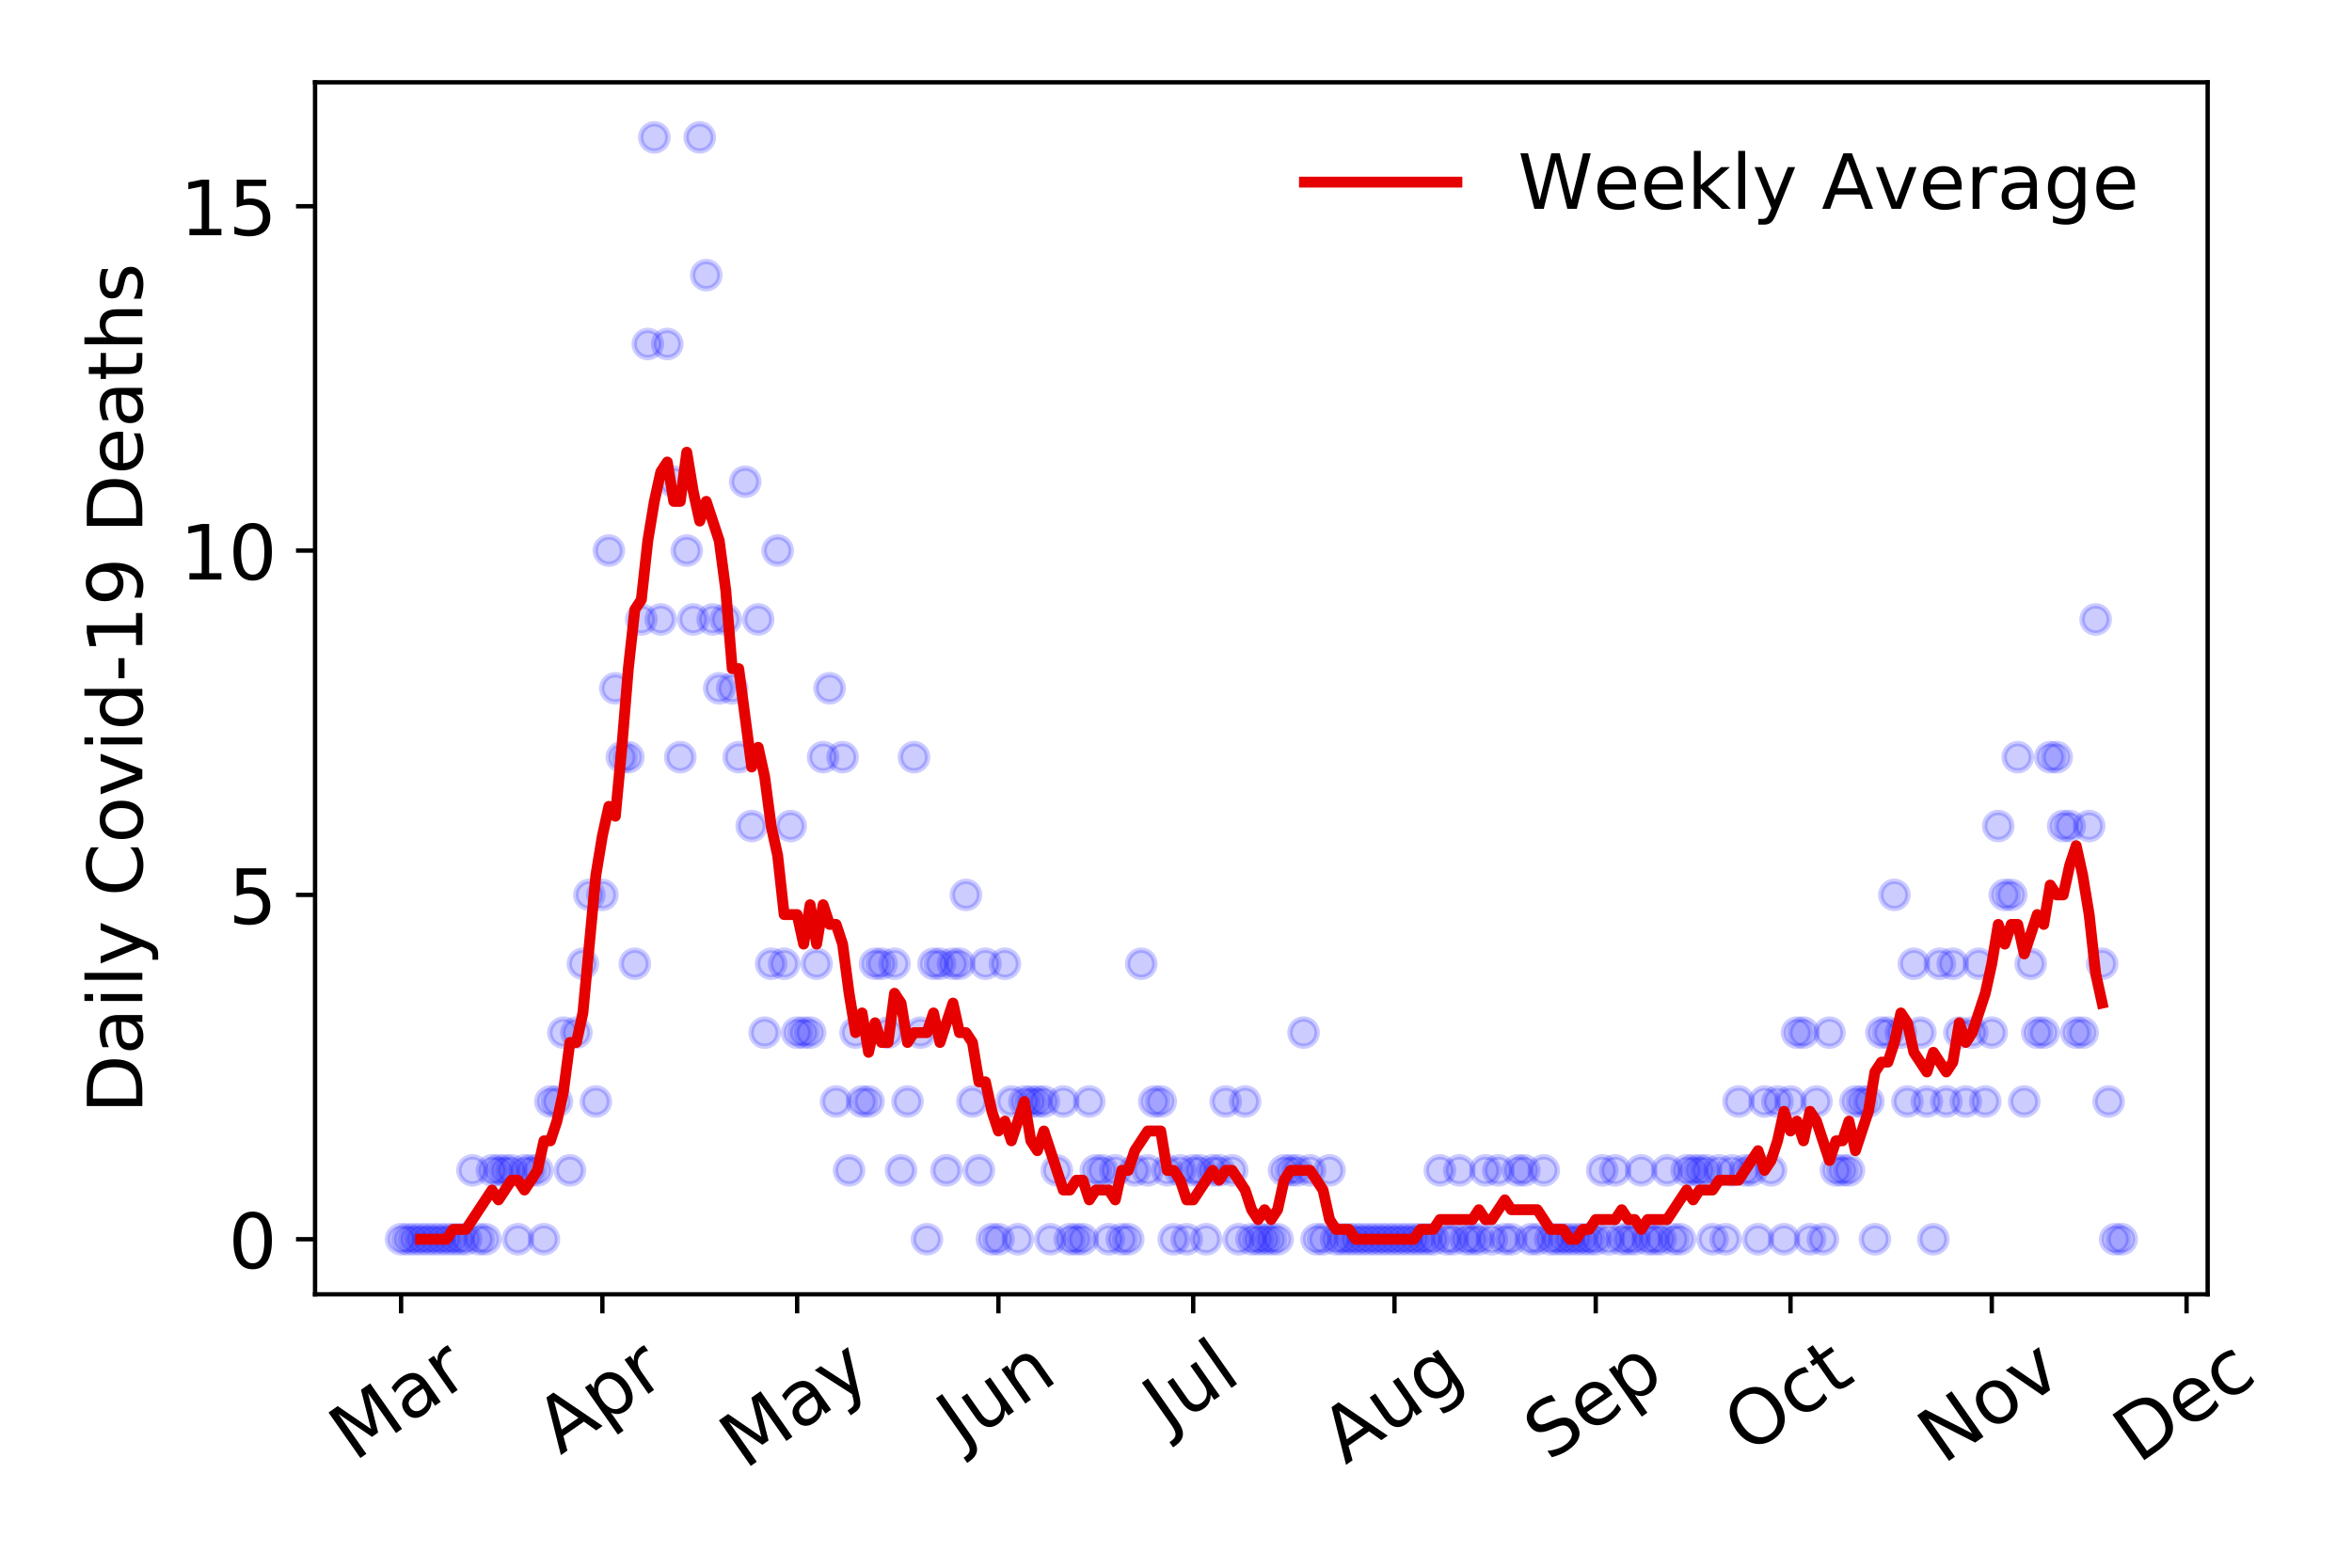 <?xml version="1.0" encoding="utf-8" standalone="no"?>
<!DOCTYPE svg PUBLIC "-//W3C//DTD SVG 1.1//EN"
  "http://www.w3.org/Graphics/SVG/1.1/DTD/svg11.dtd">
<!-- Created with matplotlib (https://matplotlib.org/) -->
<svg height="288pt" version="1.1" viewBox="0 0 432 288" width="432pt" xmlns="http://www.w3.org/2000/svg" xmlns:xlink="http://www.w3.org/1999/xlink">
 <defs>
  <style type="text/css">
*{stroke-linecap:butt;stroke-linejoin:round;}
  </style>
 </defs>
 <g id="figure_1">
  <g id="patch_1">
   <path d="M 0 288 
L 432 288 
L 432 0 
L 0 0 
z
" style="fill:#ffffff;"/>
  </g>
  <g id="axes_1">
   <g id="patch_2">
    <path d="M 57.87 237.778 
L 405.488 237.778 
L 405.488 15.12 
L 57.87 15.12 
z
" style="fill:#ffffff;"/>
   </g>
   <g id="matplotlib.axis_1">
    <g id="xtick_1">
     <g id="line2d_1">
      <defs>
       <path d="M 0 0 
L 0 3.5 
" id="m7b8bf9313a" style="stroke:#000000;stroke-width:0.8;"/>
      </defs>
      <g>
       <use style="stroke:#000000;stroke-width:0.8;" x="73.671" xlink:href="#m7b8bf9313a" y="237.778"/>
      </g>
     </g>
     <g id="text_1">
      <!-- Mar -->
      <defs>
       <path d="M 9.812 72.906 
L 24.516 72.906 
L 43.109 23.297 
L 61.812 72.906 
L 76.516 72.906 
L 76.516 0 
L 66.891 0 
L 66.891 64.016 
L 48.094 14.016 
L 38.188 14.016 
L 19.391 64.016 
L 19.391 0 
L 9.812 0 
z
" id="DejaVuSans-77"/>
       <path d="M 34.281 27.484 
Q 23.391 27.484 19.188 25 
Q 14.984 22.516 14.984 16.5 
Q 14.984 11.719 18.141 8.906 
Q 21.297 6.109 26.703 6.109 
Q 34.188 6.109 38.703 11.406 
Q 43.219 16.703 43.219 25.484 
L 43.219 27.484 
z
M 52.203 31.203 
L 52.203 0 
L 43.219 0 
L 43.219 8.297 
Q 40.141 3.328 35.547 0.953 
Q 30.953 -1.422 24.312 -1.422 
Q 15.922 -1.422 10.953 3.297 
Q 6 8.016 6 15.922 
Q 6 25.141 12.172 29.828 
Q 18.359 34.516 30.609 34.516 
L 43.219 34.516 
L 43.219 35.406 
Q 43.219 41.609 39.141 45 
Q 35.062 48.391 27.688 48.391 
Q 23 48.391 18.547 47.266 
Q 14.109 46.141 10.016 43.891 
L 10.016 52.203 
Q 14.938 54.109 19.578 55.047 
Q 24.219 56 28.609 56 
Q 40.484 56 46.344 49.844 
Q 52.203 43.703 52.203 31.203 
z
" id="DejaVuSans-97"/>
       <path d="M 41.109 46.297 
Q 39.594 47.172 37.812 47.578 
Q 36.031 48 33.891 48 
Q 26.266 48 22.188 43.047 
Q 18.109 38.094 18.109 28.812 
L 18.109 0 
L 9.078 0 
L 9.078 54.688 
L 18.109 54.688 
L 18.109 46.188 
Q 20.953 51.172 25.484 53.578 
Q 30.031 56 36.531 56 
Q 37.453 56 38.578 55.875 
Q 39.703 55.766 41.062 55.516 
z
" id="DejaVuSans-114"/>
      </defs>
      <g transform="translate(65.068 268.643)rotate(-35)scale(0.14 -0.14)">
       <use xlink:href="#DejaVuSans-77"/>
       <use x="86.279" xlink:href="#DejaVuSans-97"/>
       <use x="147.559" xlink:href="#DejaVuSans-114"/>
      </g>
     </g>
    </g>
    <g id="xtick_2">
     <g id="line2d_2">
      <g>
       <use style="stroke:#000000;stroke-width:0.8;" x="110.639" xlink:href="#m7b8bf9313a" y="237.778"/>
      </g>
     </g>
     <g id="text_2">
      <!-- Apr -->
      <defs>
       <path d="M 34.188 63.188 
L 20.797 26.906 
L 47.609 26.906 
z
M 28.609 72.906 
L 39.797 72.906 
L 67.578 0 
L 57.328 0 
L 50.688 18.703 
L 17.828 18.703 
L 11.188 0 
L 0.781 0 
z
" id="DejaVuSans-65"/>
       <path d="M 18.109 8.203 
L 18.109 -20.797 
L 9.078 -20.797 
L 9.078 54.688 
L 18.109 54.688 
L 18.109 46.391 
Q 20.953 51.266 25.266 53.625 
Q 29.594 56 35.594 56 
Q 45.562 56 51.781 48.094 
Q 58.016 40.188 58.016 27.297 
Q 58.016 14.406 51.781 6.484 
Q 45.562 -1.422 35.594 -1.422 
Q 29.594 -1.422 25.266 0.953 
Q 20.953 3.328 18.109 8.203 
z
M 48.688 27.297 
Q 48.688 37.203 44.609 42.844 
Q 40.531 48.484 33.406 48.484 
Q 26.266 48.484 22.188 42.844 
Q 18.109 37.203 18.109 27.297 
Q 18.109 17.391 22.188 11.75 
Q 26.266 6.109 33.406 6.109 
Q 40.531 6.109 44.609 11.75 
Q 48.688 17.391 48.688 27.297 
z
" id="DejaVuSans-112"/>
      </defs>
      <g transform="translate(102.935 267.384)rotate(-35)scale(0.14 -0.14)">
       <use xlink:href="#DejaVuSans-65"/>
       <use x="68.408" xlink:href="#DejaVuSans-112"/>
       <use x="131.885" xlink:href="#DejaVuSans-114"/>
      </g>
     </g>
    </g>
    <g id="xtick_3">
     <g id="line2d_3">
      <g>
       <use style="stroke:#000000;stroke-width:0.8;" x="146.414" xlink:href="#m7b8bf9313a" y="237.778"/>
      </g>
     </g>
     <g id="text_3">
      <!-- May -->
      <defs>
       <path d="M 32.172 -5.078 
Q 28.375 -14.844 24.75 -17.812 
Q 21.141 -20.797 15.094 -20.797 
L 7.906 -20.797 
L 7.906 -13.281 
L 13.188 -13.281 
Q 16.891 -13.281 18.938 -11.516 
Q 21 -9.766 23.484 -3.219 
L 25.094 0.875 
L 2.984 54.688 
L 12.5 54.688 
L 29.594 11.922 
L 46.688 54.688 
L 56.203 54.688 
z
" id="DejaVuSans-121"/>
      </defs>
      <g transform="translate(136.775 270.094)rotate(-35)scale(0.14 -0.14)">
       <use xlink:href="#DejaVuSans-77"/>
       <use x="86.279" xlink:href="#DejaVuSans-97"/>
       <use x="147.559" xlink:href="#DejaVuSans-121"/>
      </g>
     </g>
    </g>
    <g id="xtick_4">
     <g id="line2d_4">
      <g>
       <use style="stroke:#000000;stroke-width:0.8;" x="183.382" xlink:href="#m7b8bf9313a" y="237.778"/>
      </g>
     </g>
     <g id="text_4">
      <!-- Jun -->
      <defs>
       <path d="M 9.812 72.906 
L 19.672 72.906 
L 19.672 5.078 
Q 19.672 -8.109 14.672 -14.062 
Q 9.672 -20.016 -1.422 -20.016 
L -5.172 -20.016 
L -5.172 -11.719 
L -2.094 -11.719 
Q 4.438 -11.719 7.125 -8.047 
Q 9.812 -4.391 9.812 5.078 
z
" id="DejaVuSans-74"/>
       <path d="M 8.5 21.578 
L 8.5 54.688 
L 17.484 54.688 
L 17.484 21.922 
Q 17.484 14.156 20.5 10.266 
Q 23.531 6.391 29.594 6.391 
Q 36.859 6.391 41.078 11.031 
Q 45.312 15.672 45.312 23.688 
L 45.312 54.688 
L 54.297 54.688 
L 54.297 0 
L 45.312 0 
L 45.312 8.406 
Q 42.047 3.422 37.719 1 
Q 33.406 -1.422 27.688 -1.422 
Q 18.266 -1.422 13.375 4.438 
Q 8.5 10.297 8.5 21.578 
z
M 31.109 56 
z
" id="DejaVuSans-117"/>
       <path d="M 54.891 33.016 
L 54.891 0 
L 45.906 0 
L 45.906 32.719 
Q 45.906 40.484 42.875 44.328 
Q 39.844 48.188 33.797 48.188 
Q 26.516 48.188 22.312 43.547 
Q 18.109 38.922 18.109 30.906 
L 18.109 0 
L 9.078 0 
L 9.078 54.688 
L 18.109 54.688 
L 18.109 46.188 
Q 21.344 51.125 25.703 53.562 
Q 30.078 56 35.797 56 
Q 45.219 56 50.047 50.172 
Q 54.891 44.344 54.891 33.016 
z
" id="DejaVuSans-110"/>
      </defs>
      <g transform="translate(176.638 266.039)rotate(-35)scale(0.14 -0.14)">
       <use xlink:href="#DejaVuSans-74"/>
       <use x="29.492" xlink:href="#DejaVuSans-117"/>
       <use x="92.871" xlink:href="#DejaVuSans-110"/>
      </g>
     </g>
    </g>
    <g id="xtick_5">
     <g id="line2d_5">
      <g>
       <use style="stroke:#000000;stroke-width:0.8;" x="219.158" xlink:href="#m7b8bf9313a" y="237.778"/>
      </g>
     </g>
     <g id="text_5">
      <!-- Jul -->
      <defs>
       <path d="M 9.422 75.984 
L 18.406 75.984 
L 18.406 0 
L 9.422 0 
z
" id="DejaVuSans-108"/>
      </defs>
      <g transform="translate(214.455 263.181)rotate(-35)scale(0.14 -0.14)">
       <use xlink:href="#DejaVuSans-74"/>
       <use x="29.492" xlink:href="#DejaVuSans-117"/>
       <use x="92.871" xlink:href="#DejaVuSans-108"/>
      </g>
     </g>
    </g>
    <g id="xtick_6">
     <g id="line2d_6">
      <g>
       <use style="stroke:#000000;stroke-width:0.8;" x="256.126" xlink:href="#m7b8bf9313a" y="237.778"/>
      </g>
     </g>
     <g id="text_6">
      <!-- Aug -->
      <defs>
       <path d="M 45.406 27.984 
Q 45.406 37.75 41.375 43.109 
Q 37.359 48.484 30.078 48.484 
Q 22.859 48.484 18.828 43.109 
Q 14.797 37.75 14.797 27.984 
Q 14.797 18.266 18.828 12.891 
Q 22.859 7.516 30.078 7.516 
Q 37.359 7.516 41.375 12.891 
Q 45.406 18.266 45.406 27.984 
z
M 54.391 6.781 
Q 54.391 -7.172 48.188 -13.984 
Q 42 -20.797 29.203 -20.797 
Q 24.469 -20.797 20.266 -20.094 
Q 16.062 -19.391 12.109 -17.922 
L 12.109 -9.188 
Q 16.062 -11.328 19.922 -12.344 
Q 23.781 -13.375 27.781 -13.375 
Q 36.625 -13.375 41.016 -8.766 
Q 45.406 -4.156 45.406 5.172 
L 45.406 9.625 
Q 42.625 4.781 38.281 2.391 
Q 33.938 0 27.875 0 
Q 17.828 0 11.672 7.656 
Q 5.516 15.328 5.516 27.984 
Q 5.516 40.672 11.672 48.328 
Q 17.828 56 27.875 56 
Q 33.938 56 38.281 53.609 
Q 42.625 51.219 45.406 46.391 
L 45.406 54.688 
L 54.391 54.688 
z
" id="DejaVuSans-103"/>
      </defs>
      <g transform="translate(247.145 269.172)rotate(-35)scale(0.14 -0.14)">
       <use xlink:href="#DejaVuSans-65"/>
       <use x="68.408" xlink:href="#DejaVuSans-117"/>
       <use x="131.787" xlink:href="#DejaVuSans-103"/>
      </g>
     </g>
    </g>
    <g id="xtick_7">
     <g id="line2d_7">
      <g>
       <use style="stroke:#000000;stroke-width:0.8;" x="293.093" xlink:href="#m7b8bf9313a" y="237.778"/>
      </g>
     </g>
     <g id="text_7">
      <!-- Sep -->
      <defs>
       <path d="M 53.516 70.516 
L 53.516 60.891 
Q 47.906 63.578 42.922 64.891 
Q 37.938 66.219 33.297 66.219 
Q 25.25 66.219 20.875 63.094 
Q 16.5 59.969 16.5 54.203 
Q 16.5 49.359 19.406 46.891 
Q 22.312 44.438 30.422 42.922 
L 36.375 41.703 
Q 47.406 39.594 52.656 34.297 
Q 57.906 29 57.906 20.125 
Q 57.906 9.516 50.797 4.047 
Q 43.703 -1.422 29.984 -1.422 
Q 24.812 -1.422 18.969 -0.25 
Q 13.141 0.922 6.891 3.219 
L 6.891 13.375 
Q 12.891 10.016 18.656 8.297 
Q 24.422 6.594 29.984 6.594 
Q 38.422 6.594 43.016 9.906 
Q 47.609 13.234 47.609 19.391 
Q 47.609 24.75 44.312 27.781 
Q 41.016 30.812 33.5 32.328 
L 27.484 33.5 
Q 16.453 35.688 11.516 40.375 
Q 6.594 45.062 6.594 53.422 
Q 6.594 63.094 13.406 68.656 
Q 20.219 74.219 32.172 74.219 
Q 37.312 74.219 42.625 73.281 
Q 47.953 72.359 53.516 70.516 
z
" id="DejaVuSans-83"/>
       <path d="M 56.203 29.594 
L 56.203 25.203 
L 14.891 25.203 
Q 15.484 15.922 20.484 11.062 
Q 25.484 6.203 34.422 6.203 
Q 39.594 6.203 44.453 7.469 
Q 49.312 8.734 54.109 11.281 
L 54.109 2.781 
Q 49.266 0.734 44.188 -0.344 
Q 39.109 -1.422 33.891 -1.422 
Q 20.797 -1.422 13.156 6.188 
Q 5.516 13.812 5.516 26.812 
Q 5.516 40.234 12.766 48.109 
Q 20.016 56 32.328 56 
Q 43.359 56 49.781 48.891 
Q 56.203 41.797 56.203 29.594 
z
M 47.219 32.234 
Q 47.125 39.594 43.094 43.984 
Q 39.062 48.391 32.422 48.391 
Q 24.906 48.391 20.391 44.141 
Q 15.875 39.891 15.188 32.172 
z
" id="DejaVuSans-101"/>
      </defs>
      <g transform="translate(284.501 268.629)rotate(-35)scale(0.14 -0.14)">
       <use xlink:href="#DejaVuSans-83"/>
       <use x="63.477" xlink:href="#DejaVuSans-101"/>
       <use x="125" xlink:href="#DejaVuSans-112"/>
      </g>
     </g>
    </g>
    <g id="xtick_8">
     <g id="line2d_8">
      <g>
       <use style="stroke:#000000;stroke-width:0.8;" x="328.869" xlink:href="#m7b8bf9313a" y="237.778"/>
      </g>
     </g>
     <g id="text_8">
      <!-- Oct -->
      <defs>
       <path d="M 39.406 66.219 
Q 28.656 66.219 22.328 58.203 
Q 16.016 50.203 16.016 36.375 
Q 16.016 22.609 22.328 14.594 
Q 28.656 6.594 39.406 6.594 
Q 50.141 6.594 56.422 14.594 
Q 62.703 22.609 62.703 36.375 
Q 62.703 50.203 56.422 58.203 
Q 50.141 66.219 39.406 66.219 
z
M 39.406 74.219 
Q 54.734 74.219 63.906 63.938 
Q 73.094 53.656 73.094 36.375 
Q 73.094 19.141 63.906 8.859 
Q 54.734 -1.422 39.406 -1.422 
Q 24.031 -1.422 14.812 8.828 
Q 5.609 19.094 5.609 36.375 
Q 5.609 53.656 14.812 63.938 
Q 24.031 74.219 39.406 74.219 
z
" id="DejaVuSans-79"/>
       <path d="M 48.781 52.594 
L 48.781 44.188 
Q 44.969 46.297 41.141 47.344 
Q 37.312 48.391 33.406 48.391 
Q 24.656 48.391 19.812 42.844 
Q 14.984 37.312 14.984 27.297 
Q 14.984 17.281 19.812 11.734 
Q 24.656 6.203 33.406 6.203 
Q 37.312 6.203 41.141 7.25 
Q 44.969 8.297 48.781 10.406 
L 48.781 2.094 
Q 45.016 0.344 40.984 -0.531 
Q 36.969 -1.422 32.422 -1.422 
Q 20.062 -1.422 12.781 6.344 
Q 5.516 14.109 5.516 27.297 
Q 5.516 40.672 12.859 48.328 
Q 20.219 56 33.016 56 
Q 37.156 56 41.109 55.141 
Q 45.062 54.297 48.781 52.594 
z
" id="DejaVuSans-99"/>
       <path d="M 18.312 70.219 
L 18.312 54.688 
L 36.812 54.688 
L 36.812 47.703 
L 18.312 47.703 
L 18.312 18.016 
Q 18.312 11.328 20.141 9.422 
Q 21.969 7.516 27.594 7.516 
L 36.812 7.516 
L 36.812 0 
L 27.594 0 
Q 17.188 0 13.234 3.875 
Q 9.281 7.766 9.281 18.016 
L 9.281 47.703 
L 2.688 47.703 
L 2.688 54.688 
L 9.281 54.688 
L 9.281 70.219 
z
" id="DejaVuSans-116"/>
      </defs>
      <g transform="translate(321.17 267.377)rotate(-35)scale(0.14 -0.14)">
       <use xlink:href="#DejaVuSans-79"/>
       <use x="78.711" xlink:href="#DejaVuSans-99"/>
       <use x="133.691" xlink:href="#DejaVuSans-116"/>
      </g>
     </g>
    </g>
    <g id="xtick_9">
     <g id="line2d_9">
      <g>
       <use style="stroke:#000000;stroke-width:0.8;" x="365.837" xlink:href="#m7b8bf9313a" y="237.778"/>
      </g>
     </g>
     <g id="text_9">
      <!-- Nov -->
      <defs>
       <path d="M 9.812 72.906 
L 23.094 72.906 
L 55.422 11.922 
L 55.422 72.906 
L 64.984 72.906 
L 64.984 0 
L 51.703 0 
L 19.391 60.984 
L 19.391 0 
L 9.812 0 
z
" id="DejaVuSans-78"/>
       <path d="M 30.609 48.391 
Q 23.391 48.391 19.188 42.75 
Q 14.984 37.109 14.984 27.297 
Q 14.984 17.484 19.156 11.844 
Q 23.344 6.203 30.609 6.203 
Q 37.797 6.203 41.984 11.859 
Q 46.188 17.531 46.188 27.297 
Q 46.188 37.016 41.984 42.703 
Q 37.797 48.391 30.609 48.391 
z
M 30.609 56 
Q 42.328 56 49.016 48.375 
Q 55.719 40.766 55.719 27.297 
Q 55.719 13.875 49.016 6.219 
Q 42.328 -1.422 30.609 -1.422 
Q 18.844 -1.422 12.172 6.219 
Q 5.516 13.875 5.516 27.297 
Q 5.516 40.766 12.172 48.375 
Q 18.844 56 30.609 56 
z
" id="DejaVuSans-111"/>
       <path d="M 2.984 54.688 
L 12.5 54.688 
L 29.594 8.797 
L 46.688 54.688 
L 56.203 54.688 
L 35.688 0 
L 23.484 0 
z
" id="DejaVuSans-118"/>
      </defs>
      <g transform="translate(356.86 269.166)rotate(-35)scale(0.14 -0.14)">
       <use xlink:href="#DejaVuSans-78"/>
       <use x="74.805" xlink:href="#DejaVuSans-111"/>
       <use x="135.986" xlink:href="#DejaVuSans-118"/>
      </g>
     </g>
    </g>
    <g id="xtick_10">
     <g id="line2d_10">
      <g>
       <use style="stroke:#000000;stroke-width:0.8;" x="401.612" xlink:href="#m7b8bf9313a" y="237.778"/>
      </g>
     </g>
     <g id="text_10">
      <!-- Dec -->
      <defs>
       <path d="M 19.672 64.797 
L 19.672 8.109 
L 31.594 8.109 
Q 46.688 8.109 53.688 14.938 
Q 60.688 21.781 60.688 36.531 
Q 60.688 51.172 53.688 57.984 
Q 46.688 64.797 31.594 64.797 
z
M 9.812 72.906 
L 30.078 72.906 
Q 51.266 72.906 61.172 64.094 
Q 71.094 55.281 71.094 36.531 
Q 71.094 17.672 61.125 8.828 
Q 51.172 0 30.078 0 
L 9.812 0 
z
" id="DejaVuSans-68"/>
      </defs>
      <g transform="translate(392.732 269.032)rotate(-35)scale(0.14 -0.14)">
       <use xlink:href="#DejaVuSans-68"/>
       <use x="77.002" xlink:href="#DejaVuSans-101"/>
       <use x="138.525" xlink:href="#DejaVuSans-99"/>
      </g>
     </g>
    </g>
   </g>
   <g id="matplotlib.axis_2">
    <g id="ytick_1">
     <g id="line2d_11">
      <defs>
       <path d="M 0 0 
L -3.5 0 
" id="md0d30ed854" style="stroke:#000000;stroke-width:0.8;"/>
      </defs>
      <g>
       <use style="stroke:#000000;stroke-width:0.8;" x="57.87" xlink:href="#md0d30ed854" y="227.657"/>
      </g>
     </g>
     <g id="text_11">
      <!-- 0 -->
      <defs>
       <path d="M 31.781 66.406 
Q 24.172 66.406 20.328 58.906 
Q 16.5 51.422 16.5 36.375 
Q 16.5 21.391 20.328 13.891 
Q 24.172 6.391 31.781 6.391 
Q 39.453 6.391 43.281 13.891 
Q 47.125 21.391 47.125 36.375 
Q 47.125 51.422 43.281 58.906 
Q 39.453 66.406 31.781 66.406 
z
M 31.781 74.219 
Q 44.047 74.219 50.516 64.516 
Q 56.984 54.828 56.984 36.375 
Q 56.984 17.969 50.516 8.266 
Q 44.047 -1.422 31.781 -1.422 
Q 19.531 -1.422 13.062 8.266 
Q 6.594 17.969 6.594 36.375 
Q 6.594 54.828 13.062 64.516 
Q 19.531 74.219 31.781 74.219 
z
" id="DejaVuSans-48"/>
      </defs>
      <g transform="translate(41.962 232.976)scale(0.14 -0.14)">
       <use xlink:href="#DejaVuSans-48"/>
      </g>
     </g>
    </g>
    <g id="ytick_2">
     <g id="line2d_12">
      <g>
       <use style="stroke:#000000;stroke-width:0.8;" x="57.87" xlink:href="#md0d30ed854" y="164.402"/>
      </g>
     </g>
     <g id="text_12">
      <!-- 5 -->
      <defs>
       <path d="M 10.797 72.906 
L 49.516 72.906 
L 49.516 64.594 
L 19.828 64.594 
L 19.828 46.734 
Q 21.969 47.469 24.109 47.828 
Q 26.266 48.188 28.422 48.188 
Q 40.625 48.188 47.75 41.5 
Q 54.891 34.812 54.891 23.391 
Q 54.891 11.625 47.562 5.094 
Q 40.234 -1.422 26.906 -1.422 
Q 22.312 -1.422 17.547 -0.641 
Q 12.797 0.141 7.719 1.703 
L 7.719 11.625 
Q 12.109 9.234 16.797 8.062 
Q 21.484 6.891 26.703 6.891 
Q 35.156 6.891 40.078 11.328 
Q 45.016 15.766 45.016 23.391 
Q 45.016 31 40.078 35.438 
Q 35.156 39.891 26.703 39.891 
Q 22.75 39.891 18.812 39.016 
Q 14.891 38.141 10.797 36.281 
z
" id="DejaVuSans-53"/>
      </defs>
      <g transform="translate(41.962 169.721)scale(0.14 -0.14)">
       <use xlink:href="#DejaVuSans-53"/>
      </g>
     </g>
    </g>
    <g id="ytick_3">
     <g id="line2d_13">
      <g>
       <use style="stroke:#000000;stroke-width:0.8;" x="57.87" xlink:href="#md0d30ed854" y="101.147"/>
      </g>
     </g>
     <g id="text_13">
      <!-- 10 -->
      <defs>
       <path d="M 12.406 8.297 
L 28.516 8.297 
L 28.516 63.922 
L 10.984 60.406 
L 10.984 69.391 
L 28.422 72.906 
L 38.281 72.906 
L 38.281 8.297 
L 54.391 8.297 
L 54.391 0 
L 12.406 0 
z
" id="DejaVuSans-49"/>
      </defs>
      <g transform="translate(33.055 106.466)scale(0.14 -0.14)">
       <use xlink:href="#DejaVuSans-49"/>
       <use x="63.623" xlink:href="#DejaVuSans-48"/>
      </g>
     </g>
    </g>
    <g id="ytick_4">
     <g id="line2d_14">
      <g>
       <use style="stroke:#000000;stroke-width:0.8;" x="57.87" xlink:href="#md0d30ed854" y="37.892"/>
      </g>
     </g>
     <g id="text_14">
      <!-- 15 -->
      <g transform="translate(33.055 43.211)scale(0.14 -0.14)">
       <use xlink:href="#DejaVuSans-49"/>
       <use x="63.623" xlink:href="#DejaVuSans-53"/>
      </g>
     </g>
    </g>
    <g id="text_15">
     <!-- Daily Covid-19 Deaths -->
     <defs>
      <path d="M 9.422 54.688 
L 18.406 54.688 
L 18.406 0 
L 9.422 0 
z
M 9.422 75.984 
L 18.406 75.984 
L 18.406 64.594 
L 9.422 64.594 
z
" id="DejaVuSans-105"/>
      <path id="DejaVuSans-32"/>
      <path d="M 64.406 67.281 
L 64.406 56.891 
Q 59.422 61.531 53.781 63.812 
Q 48.141 66.109 41.797 66.109 
Q 29.297 66.109 22.656 58.469 
Q 16.016 50.828 16.016 36.375 
Q 16.016 21.969 22.656 14.328 
Q 29.297 6.688 41.797 6.688 
Q 48.141 6.688 53.781 8.984 
Q 59.422 11.281 64.406 15.922 
L 64.406 5.609 
Q 59.234 2.094 53.438 0.328 
Q 47.656 -1.422 41.219 -1.422 
Q 24.656 -1.422 15.125 8.703 
Q 5.609 18.844 5.609 36.375 
Q 5.609 53.953 15.125 64.078 
Q 24.656 74.219 41.219 74.219 
Q 47.75 74.219 53.531 72.484 
Q 59.328 70.75 64.406 67.281 
z
" id="DejaVuSans-67"/>
      <path d="M 45.406 46.391 
L 45.406 75.984 
L 54.391 75.984 
L 54.391 0 
L 45.406 0 
L 45.406 8.203 
Q 42.578 3.328 38.25 0.953 
Q 33.938 -1.422 27.875 -1.422 
Q 17.969 -1.422 11.734 6.484 
Q 5.516 14.406 5.516 27.297 
Q 5.516 40.188 11.734 48.094 
Q 17.969 56 27.875 56 
Q 33.938 56 38.25 53.625 
Q 42.578 51.266 45.406 46.391 
z
M 14.797 27.297 
Q 14.797 17.391 18.875 11.75 
Q 22.953 6.109 30.078 6.109 
Q 37.203 6.109 41.297 11.75 
Q 45.406 17.391 45.406 27.297 
Q 45.406 37.203 41.297 42.844 
Q 37.203 48.484 30.078 48.484 
Q 22.953 48.484 18.875 42.844 
Q 14.797 37.203 14.797 27.297 
z
" id="DejaVuSans-100"/>
      <path d="M 4.891 31.391 
L 31.203 31.391 
L 31.203 23.391 
L 4.891 23.391 
z
" id="DejaVuSans-45"/>
      <path d="M 10.984 1.516 
L 10.984 10.5 
Q 14.703 8.734 18.5 7.812 
Q 22.312 6.891 25.984 6.891 
Q 35.75 6.891 40.891 13.453 
Q 46.047 20.016 46.781 33.406 
Q 43.953 29.203 39.594 26.953 
Q 35.25 24.703 29.984 24.703 
Q 19.047 24.703 12.672 31.312 
Q 6.297 37.938 6.297 49.422 
Q 6.297 60.641 12.938 67.422 
Q 19.578 74.219 30.609 74.219 
Q 43.266 74.219 49.922 64.516 
Q 56.594 54.828 56.594 36.375 
Q 56.594 19.141 48.406 8.859 
Q 40.234 -1.422 26.422 -1.422 
Q 22.703 -1.422 18.891 -0.688 
Q 15.094 0.047 10.984 1.516 
z
M 30.609 32.422 
Q 37.25 32.422 41.125 36.953 
Q 45.016 41.5 45.016 49.422 
Q 45.016 57.281 41.125 61.844 
Q 37.25 66.406 30.609 66.406 
Q 23.969 66.406 20.094 61.844 
Q 16.219 57.281 16.219 49.422 
Q 16.219 41.5 20.094 36.953 
Q 23.969 32.422 30.609 32.422 
z
" id="DejaVuSans-57"/>
      <path d="M 54.891 33.016 
L 54.891 0 
L 45.906 0 
L 45.906 32.719 
Q 45.906 40.484 42.875 44.328 
Q 39.844 48.188 33.797 48.188 
Q 26.516 48.188 22.312 43.547 
Q 18.109 38.922 18.109 30.906 
L 18.109 0 
L 9.078 0 
L 9.078 75.984 
L 18.109 75.984 
L 18.109 46.188 
Q 21.344 51.125 25.703 53.562 
Q 30.078 56 35.797 56 
Q 45.219 56 50.047 50.172 
Q 54.891 44.344 54.891 33.016 
z
" id="DejaVuSans-104"/>
      <path d="M 44.281 53.078 
L 44.281 44.578 
Q 40.484 46.531 36.375 47.5 
Q 32.281 48.484 27.875 48.484 
Q 21.188 48.484 17.844 46.438 
Q 14.5 44.391 14.5 40.281 
Q 14.5 37.156 16.891 35.375 
Q 19.281 33.594 26.516 31.984 
L 29.594 31.297 
Q 39.156 29.25 43.188 25.516 
Q 47.219 21.781 47.219 15.094 
Q 47.219 7.469 41.188 3.016 
Q 35.156 -1.422 24.609 -1.422 
Q 20.219 -1.422 15.453 -0.562 
Q 10.688 0.297 5.422 2 
L 5.422 11.281 
Q 10.406 8.688 15.234 7.391 
Q 20.062 6.109 24.812 6.109 
Q 31.156 6.109 34.562 8.281 
Q 37.984 10.453 37.984 14.406 
Q 37.984 18.062 35.516 20.016 
Q 33.062 21.969 24.703 23.781 
L 21.578 24.516 
Q 13.234 26.266 9.516 29.906 
Q 5.812 33.547 5.812 39.891 
Q 5.812 47.609 11.281 51.797 
Q 16.75 56 26.812 56 
Q 31.781 56 36.172 55.266 
Q 40.578 54.547 44.281 53.078 
z
" id="DejaVuSans-115"/>
     </defs>
     <g transform="translate(26.143 204.56)rotate(-90)scale(0.14 -0.14)">
      <use xlink:href="#DejaVuSans-68"/>
      <use x="77.002" xlink:href="#DejaVuSans-97"/>
      <use x="138.281" xlink:href="#DejaVuSans-105"/>
      <use x="166.064" xlink:href="#DejaVuSans-108"/>
      <use x="193.848" xlink:href="#DejaVuSans-121"/>
      <use x="253.027" xlink:href="#DejaVuSans-32"/>
      <use x="284.814" xlink:href="#DejaVuSans-67"/>
      <use x="354.639" xlink:href="#DejaVuSans-111"/>
      <use x="415.82" xlink:href="#DejaVuSans-118"/>
      <use x="475" xlink:href="#DejaVuSans-105"/>
      <use x="502.783" xlink:href="#DejaVuSans-100"/>
      <use x="566.26" xlink:href="#DejaVuSans-45"/>
      <use x="602.344" xlink:href="#DejaVuSans-49"/>
      <use x="665.967" xlink:href="#DejaVuSans-57"/>
      <use x="729.59" xlink:href="#DejaVuSans-32"/>
      <use x="761.377" xlink:href="#DejaVuSans-68"/>
      <use x="838.379" xlink:href="#DejaVuSans-101"/>
      <use x="899.902" xlink:href="#DejaVuSans-97"/>
      <use x="961.182" xlink:href="#DejaVuSans-116"/>
      <use x="1000.391" xlink:href="#DejaVuSans-104"/>
      <use x="1063.77" xlink:href="#DejaVuSans-115"/>
     </g>
    </g>
   </g>
   <g id="line2d_15">
    <defs>
     <path d="M 0 2.5 
C 0.663 2.5 1.299 2.237 1.768 1.768 
C 2.237 1.299 2.5 0.663 2.5 0 
C 2.5 -0.663 2.237 -1.299 1.768 -1.768 
C 1.299 -2.237 0.663 -2.5 0 -2.5 
C -0.663 -2.5 -1.299 -2.237 -1.768 -1.768 
C -2.237 -1.299 -2.5 -0.663 -2.5 0 
C -2.5 0.663 -2.237 1.299 -1.768 1.768 
C -1.299 2.237 -0.663 2.5 0 2.5 
z
" id="m1cdd0ebbd6" style="stroke:#0000ff;stroke-opacity:0.2;"/>
    </defs>
    <g clip-path="url(#p8685374e1b)">
     <use style="fill:#0000ff;fill-opacity:0.2;stroke:#0000ff;stroke-opacity:0.2;" x="73.671" xlink:href="#m1cdd0ebbd6" y="227.657"/>
     <use style="fill:#0000ff;fill-opacity:0.2;stroke:#0000ff;stroke-opacity:0.2;" x="74.863" xlink:href="#m1cdd0ebbd6" y="227.657"/>
     <use style="fill:#0000ff;fill-opacity:0.2;stroke:#0000ff;stroke-opacity:0.2;" x="76.056" xlink:href="#m1cdd0ebbd6" y="227.657"/>
     <use style="fill:#0000ff;fill-opacity:0.2;stroke:#0000ff;stroke-opacity:0.2;" x="77.248" xlink:href="#m1cdd0ebbd6" y="227.657"/>
     <use style="fill:#0000ff;fill-opacity:0.2;stroke:#0000ff;stroke-opacity:0.2;" x="78.441" xlink:href="#m1cdd0ebbd6" y="227.657"/>
     <use style="fill:#0000ff;fill-opacity:0.2;stroke:#0000ff;stroke-opacity:0.2;" x="79.633" xlink:href="#m1cdd0ebbd6" y="227.657"/>
     <use style="fill:#0000ff;fill-opacity:0.2;stroke:#0000ff;stroke-opacity:0.2;" x="80.826" xlink:href="#m1cdd0ebbd6" y="227.657"/>
     <use style="fill:#0000ff;fill-opacity:0.2;stroke:#0000ff;stroke-opacity:0.2;" x="82.018" xlink:href="#m1cdd0ebbd6" y="227.657"/>
     <use style="fill:#0000ff;fill-opacity:0.2;stroke:#0000ff;stroke-opacity:0.2;" x="83.211" xlink:href="#m1cdd0ebbd6" y="227.657"/>
     <use style="fill:#0000ff;fill-opacity:0.2;stroke:#0000ff;stroke-opacity:0.2;" x="84.403" xlink:href="#m1cdd0ebbd6" y="227.657"/>
     <use style="fill:#0000ff;fill-opacity:0.2;stroke:#0000ff;stroke-opacity:0.2;" x="85.596" xlink:href="#m1cdd0ebbd6" y="227.657"/>
     <use style="fill:#0000ff;fill-opacity:0.2;stroke:#0000ff;stroke-opacity:0.2;" x="86.788" xlink:href="#m1cdd0ebbd6" y="215.006"/>
     <use style="fill:#0000ff;fill-opacity:0.2;stroke:#0000ff;stroke-opacity:0.2;" x="87.981" xlink:href="#m1cdd0ebbd6" y="227.657"/>
     <use style="fill:#0000ff;fill-opacity:0.2;stroke:#0000ff;stroke-opacity:0.2;" x="89.174" xlink:href="#m1cdd0ebbd6" y="227.657"/>
     <use style="fill:#0000ff;fill-opacity:0.2;stroke:#0000ff;stroke-opacity:0.2;" x="90.366" xlink:href="#m1cdd0ebbd6" y="215.006"/>
     <use style="fill:#0000ff;fill-opacity:0.2;stroke:#0000ff;stroke-opacity:0.2;" x="91.559" xlink:href="#m1cdd0ebbd6" y="215.006"/>
     <use style="fill:#0000ff;fill-opacity:0.2;stroke:#0000ff;stroke-opacity:0.2;" x="92.751" xlink:href="#m1cdd0ebbd6" y="215.006"/>
     <use style="fill:#0000ff;fill-opacity:0.2;stroke:#0000ff;stroke-opacity:0.2;" x="93.944" xlink:href="#m1cdd0ebbd6" y="215.006"/>
     <use style="fill:#0000ff;fill-opacity:0.2;stroke:#0000ff;stroke-opacity:0.2;" x="95.136" xlink:href="#m1cdd0ebbd6" y="227.657"/>
     <use style="fill:#0000ff;fill-opacity:0.2;stroke:#0000ff;stroke-opacity:0.2;" x="96.329" xlink:href="#m1cdd0ebbd6" y="215.006"/>
     <use style="fill:#0000ff;fill-opacity:0.2;stroke:#0000ff;stroke-opacity:0.2;" x="97.521" xlink:href="#m1cdd0ebbd6" y="215.006"/>
     <use style="fill:#0000ff;fill-opacity:0.2;stroke:#0000ff;stroke-opacity:0.2;" x="98.714" xlink:href="#m1cdd0ebbd6" y="215.006"/>
     <use style="fill:#0000ff;fill-opacity:0.2;stroke:#0000ff;stroke-opacity:0.2;" x="99.906" xlink:href="#m1cdd0ebbd6" y="227.657"/>
     <use style="fill:#0000ff;fill-opacity:0.2;stroke:#0000ff;stroke-opacity:0.2;" x="101.099" xlink:href="#m1cdd0ebbd6" y="202.355"/>
     <use style="fill:#0000ff;fill-opacity:0.2;stroke:#0000ff;stroke-opacity:0.2;" x="102.291" xlink:href="#m1cdd0ebbd6" y="202.355"/>
     <use style="fill:#0000ff;fill-opacity:0.2;stroke:#0000ff;stroke-opacity:0.2;" x="103.484" xlink:href="#m1cdd0ebbd6" y="189.704"/>
     <use style="fill:#0000ff;fill-opacity:0.2;stroke:#0000ff;stroke-opacity:0.2;" x="104.676" xlink:href="#m1cdd0ebbd6" y="215.006"/>
     <use style="fill:#0000ff;fill-opacity:0.2;stroke:#0000ff;stroke-opacity:0.2;" x="105.869" xlink:href="#m1cdd0ebbd6" y="189.704"/>
     <use style="fill:#0000ff;fill-opacity:0.2;stroke:#0000ff;stroke-opacity:0.2;" x="107.061" xlink:href="#m1cdd0ebbd6" y="177.053"/>
     <use style="fill:#0000ff;fill-opacity:0.2;stroke:#0000ff;stroke-opacity:0.2;" x="108.254" xlink:href="#m1cdd0ebbd6" y="164.402"/>
     <use style="fill:#0000ff;fill-opacity:0.2;stroke:#0000ff;stroke-opacity:0.2;" x="109.446" xlink:href="#m1cdd0ebbd6" y="202.355"/>
     <use style="fill:#0000ff;fill-opacity:0.2;stroke:#0000ff;stroke-opacity:0.2;" x="110.639" xlink:href="#m1cdd0ebbd6" y="164.402"/>
     <use style="fill:#0000ff;fill-opacity:0.2;stroke:#0000ff;stroke-opacity:0.2;" x="111.831" xlink:href="#m1cdd0ebbd6" y="101.147"/>
     <use style="fill:#0000ff;fill-opacity:0.2;stroke:#0000ff;stroke-opacity:0.2;" x="113.024" xlink:href="#m1cdd0ebbd6" y="126.449"/>
     <use style="fill:#0000ff;fill-opacity:0.2;stroke:#0000ff;stroke-opacity:0.2;" x="114.216" xlink:href="#m1cdd0ebbd6" y="139.1"/>
     <use style="fill:#0000ff;fill-opacity:0.2;stroke:#0000ff;stroke-opacity:0.2;" x="115.409" xlink:href="#m1cdd0ebbd6" y="139.1"/>
     <use style="fill:#0000ff;fill-opacity:0.2;stroke:#0000ff;stroke-opacity:0.2;" x="116.601" xlink:href="#m1cdd0ebbd6" y="177.053"/>
     <use style="fill:#0000ff;fill-opacity:0.2;stroke:#0000ff;stroke-opacity:0.2;" x="117.794" xlink:href="#m1cdd0ebbd6" y="113.798"/>
     <use style="fill:#0000ff;fill-opacity:0.2;stroke:#0000ff;stroke-opacity:0.2;" x="118.986" xlink:href="#m1cdd0ebbd6" y="63.194"/>
     <use style="fill:#0000ff;fill-opacity:0.2;stroke:#0000ff;stroke-opacity:0.2;" x="120.179" xlink:href="#m1cdd0ebbd6" y="25.241"/>
     <use style="fill:#0000ff;fill-opacity:0.2;stroke:#0000ff;stroke-opacity:0.2;" x="121.371" xlink:href="#m1cdd0ebbd6" y="113.798"/>
     <use style="fill:#0000ff;fill-opacity:0.2;stroke:#0000ff;stroke-opacity:0.2;" x="122.564" xlink:href="#m1cdd0ebbd6" y="63.194"/>
     <use style="fill:#0000ff;fill-opacity:0.2;stroke:#0000ff;stroke-opacity:0.2;" x="123.756" xlink:href="#m1cdd0ebbd6" y="88.496"/>
     <use style="fill:#0000ff;fill-opacity:0.2;stroke:#0000ff;stroke-opacity:0.2;" x="124.949" xlink:href="#m1cdd0ebbd6" y="139.1"/>
     <use style="fill:#0000ff;fill-opacity:0.2;stroke:#0000ff;stroke-opacity:0.2;" x="126.141" xlink:href="#m1cdd0ebbd6" y="101.147"/>
     <use style="fill:#0000ff;fill-opacity:0.2;stroke:#0000ff;stroke-opacity:0.2;" x="127.334" xlink:href="#m1cdd0ebbd6" y="113.798"/>
     <use style="fill:#0000ff;fill-opacity:0.2;stroke:#0000ff;stroke-opacity:0.2;" x="128.526" xlink:href="#m1cdd0ebbd6" y="25.241"/>
     <use style="fill:#0000ff;fill-opacity:0.2;stroke:#0000ff;stroke-opacity:0.2;" x="129.719" xlink:href="#m1cdd0ebbd6" y="50.543"/>
     <use style="fill:#0000ff;fill-opacity:0.2;stroke:#0000ff;stroke-opacity:0.2;" x="130.912" xlink:href="#m1cdd0ebbd6" y="113.798"/>
     <use style="fill:#0000ff;fill-opacity:0.2;stroke:#0000ff;stroke-opacity:0.2;" x="132.104" xlink:href="#m1cdd0ebbd6" y="126.449"/>
     <use style="fill:#0000ff;fill-opacity:0.2;stroke:#0000ff;stroke-opacity:0.2;" x="133.297" xlink:href="#m1cdd0ebbd6" y="113.798"/>
     <use style="fill:#0000ff;fill-opacity:0.2;stroke:#0000ff;stroke-opacity:0.2;" x="134.489" xlink:href="#m1cdd0ebbd6" y="126.449"/>
     <use style="fill:#0000ff;fill-opacity:0.2;stroke:#0000ff;stroke-opacity:0.2;" x="135.682" xlink:href="#m1cdd0ebbd6" y="139.1"/>
     <use style="fill:#0000ff;fill-opacity:0.2;stroke:#0000ff;stroke-opacity:0.2;" x="136.874" xlink:href="#m1cdd0ebbd6" y="88.496"/>
     <use style="fill:#0000ff;fill-opacity:0.2;stroke:#0000ff;stroke-opacity:0.2;" x="138.067" xlink:href="#m1cdd0ebbd6" y="151.751"/>
     <use style="fill:#0000ff;fill-opacity:0.2;stroke:#0000ff;stroke-opacity:0.2;" x="139.259" xlink:href="#m1cdd0ebbd6" y="113.798"/>
     <use style="fill:#0000ff;fill-opacity:0.2;stroke:#0000ff;stroke-opacity:0.2;" x="140.452" xlink:href="#m1cdd0ebbd6" y="189.704"/>
     <use style="fill:#0000ff;fill-opacity:0.2;stroke:#0000ff;stroke-opacity:0.2;" x="141.644" xlink:href="#m1cdd0ebbd6" y="177.053"/>
     <use style="fill:#0000ff;fill-opacity:0.2;stroke:#0000ff;stroke-opacity:0.2;" x="142.837" xlink:href="#m1cdd0ebbd6" y="101.147"/>
     <use style="fill:#0000ff;fill-opacity:0.2;stroke:#0000ff;stroke-opacity:0.2;" x="144.029" xlink:href="#m1cdd0ebbd6" y="177.053"/>
     <use style="fill:#0000ff;fill-opacity:0.2;stroke:#0000ff;stroke-opacity:0.2;" x="145.222" xlink:href="#m1cdd0ebbd6" y="151.751"/>
     <use style="fill:#0000ff;fill-opacity:0.2;stroke:#0000ff;stroke-opacity:0.2;" x="146.414" xlink:href="#m1cdd0ebbd6" y="189.704"/>
     <use style="fill:#0000ff;fill-opacity:0.2;stroke:#0000ff;stroke-opacity:0.2;" x="147.607" xlink:href="#m1cdd0ebbd6" y="189.704"/>
     <use style="fill:#0000ff;fill-opacity:0.2;stroke:#0000ff;stroke-opacity:0.2;" x="148.799" xlink:href="#m1cdd0ebbd6" y="189.704"/>
     <use style="fill:#0000ff;fill-opacity:0.2;stroke:#0000ff;stroke-opacity:0.2;" x="149.992" xlink:href="#m1cdd0ebbd6" y="177.053"/>
     <use style="fill:#0000ff;fill-opacity:0.2;stroke:#0000ff;stroke-opacity:0.2;" x="151.184" xlink:href="#m1cdd0ebbd6" y="139.1"/>
     <use style="fill:#0000ff;fill-opacity:0.2;stroke:#0000ff;stroke-opacity:0.2;" x="152.377" xlink:href="#m1cdd0ebbd6" y="126.449"/>
     <use style="fill:#0000ff;fill-opacity:0.2;stroke:#0000ff;stroke-opacity:0.2;" x="153.569" xlink:href="#m1cdd0ebbd6" y="202.355"/>
     <use style="fill:#0000ff;fill-opacity:0.2;stroke:#0000ff;stroke-opacity:0.2;" x="154.762" xlink:href="#m1cdd0ebbd6" y="139.1"/>
     <use style="fill:#0000ff;fill-opacity:0.2;stroke:#0000ff;stroke-opacity:0.2;" x="155.954" xlink:href="#m1cdd0ebbd6" y="215.006"/>
     <use style="fill:#0000ff;fill-opacity:0.2;stroke:#0000ff;stroke-opacity:0.2;" x="157.147" xlink:href="#m1cdd0ebbd6" y="189.704"/>
     <use style="fill:#0000ff;fill-opacity:0.2;stroke:#0000ff;stroke-opacity:0.2;" x="158.339" xlink:href="#m1cdd0ebbd6" y="202.355"/>
     <use style="fill:#0000ff;fill-opacity:0.2;stroke:#0000ff;stroke-opacity:0.2;" x="159.532" xlink:href="#m1cdd0ebbd6" y="202.355"/>
     <use style="fill:#0000ff;fill-opacity:0.2;stroke:#0000ff;stroke-opacity:0.2;" x="160.724" xlink:href="#m1cdd0ebbd6" y="177.053"/>
     <use style="fill:#0000ff;fill-opacity:0.2;stroke:#0000ff;stroke-opacity:0.2;" x="161.917" xlink:href="#m1cdd0ebbd6" y="177.053"/>
     <use style="fill:#0000ff;fill-opacity:0.2;stroke:#0000ff;stroke-opacity:0.2;" x="163.109" xlink:href="#m1cdd0ebbd6" y="189.704"/>
     <use style="fill:#0000ff;fill-opacity:0.2;stroke:#0000ff;stroke-opacity:0.2;" x="164.302" xlink:href="#m1cdd0ebbd6" y="177.053"/>
     <use style="fill:#0000ff;fill-opacity:0.2;stroke:#0000ff;stroke-opacity:0.2;" x="165.494" xlink:href="#m1cdd0ebbd6" y="215.006"/>
     <use style="fill:#0000ff;fill-opacity:0.2;stroke:#0000ff;stroke-opacity:0.2;" x="166.687" xlink:href="#m1cdd0ebbd6" y="202.355"/>
     <use style="fill:#0000ff;fill-opacity:0.2;stroke:#0000ff;stroke-opacity:0.2;" x="167.879" xlink:href="#m1cdd0ebbd6" y="139.1"/>
     <use style="fill:#0000ff;fill-opacity:0.2;stroke:#0000ff;stroke-opacity:0.2;" x="169.072" xlink:href="#m1cdd0ebbd6" y="189.704"/>
     <use style="fill:#0000ff;fill-opacity:0.2;stroke:#0000ff;stroke-opacity:0.2;" x="170.264" xlink:href="#m1cdd0ebbd6" y="227.657"/>
     <use style="fill:#0000ff;fill-opacity:0.2;stroke:#0000ff;stroke-opacity:0.2;" x="171.457" xlink:href="#m1cdd0ebbd6" y="177.053"/>
     <use style="fill:#0000ff;fill-opacity:0.2;stroke:#0000ff;stroke-opacity:0.2;" x="172.65" xlink:href="#m1cdd0ebbd6" y="177.053"/>
     <use style="fill:#0000ff;fill-opacity:0.2;stroke:#0000ff;stroke-opacity:0.2;" x="173.842" xlink:href="#m1cdd0ebbd6" y="215.006"/>
     <use style="fill:#0000ff;fill-opacity:0.2;stroke:#0000ff;stroke-opacity:0.2;" x="175.035" xlink:href="#m1cdd0ebbd6" y="177.053"/>
     <use style="fill:#0000ff;fill-opacity:0.2;stroke:#0000ff;stroke-opacity:0.2;" x="176.227" xlink:href="#m1cdd0ebbd6" y="177.053"/>
     <use style="fill:#0000ff;fill-opacity:0.2;stroke:#0000ff;stroke-opacity:0.2;" x="177.42" xlink:href="#m1cdd0ebbd6" y="164.402"/>
     <use style="fill:#0000ff;fill-opacity:0.2;stroke:#0000ff;stroke-opacity:0.2;" x="178.612" xlink:href="#m1cdd0ebbd6" y="202.355"/>
     <use style="fill:#0000ff;fill-opacity:0.2;stroke:#0000ff;stroke-opacity:0.2;" x="179.805" xlink:href="#m1cdd0ebbd6" y="215.006"/>
     <use style="fill:#0000ff;fill-opacity:0.2;stroke:#0000ff;stroke-opacity:0.2;" x="180.997" xlink:href="#m1cdd0ebbd6" y="177.053"/>
     <use style="fill:#0000ff;fill-opacity:0.2;stroke:#0000ff;stroke-opacity:0.2;" x="182.19" xlink:href="#m1cdd0ebbd6" y="227.657"/>
     <use style="fill:#0000ff;fill-opacity:0.2;stroke:#0000ff;stroke-opacity:0.2;" x="183.382" xlink:href="#m1cdd0ebbd6" y="227.657"/>
     <use style="fill:#0000ff;fill-opacity:0.2;stroke:#0000ff;stroke-opacity:0.2;" x="184.575" xlink:href="#m1cdd0ebbd6" y="177.053"/>
     <use style="fill:#0000ff;fill-opacity:0.2;stroke:#0000ff;stroke-opacity:0.2;" x="185.767" xlink:href="#m1cdd0ebbd6" y="202.355"/>
     <use style="fill:#0000ff;fill-opacity:0.2;stroke:#0000ff;stroke-opacity:0.2;" x="186.96" xlink:href="#m1cdd0ebbd6" y="227.657"/>
     <use style="fill:#0000ff;fill-opacity:0.2;stroke:#0000ff;stroke-opacity:0.2;" x="188.152" xlink:href="#m1cdd0ebbd6" y="202.355"/>
     <use style="fill:#0000ff;fill-opacity:0.2;stroke:#0000ff;stroke-opacity:0.2;" x="189.345" xlink:href="#m1cdd0ebbd6" y="202.355"/>
     <use style="fill:#0000ff;fill-opacity:0.2;stroke:#0000ff;stroke-opacity:0.2;" x="190.537" xlink:href="#m1cdd0ebbd6" y="202.355"/>
     <use style="fill:#0000ff;fill-opacity:0.2;stroke:#0000ff;stroke-opacity:0.2;" x="191.73" xlink:href="#m1cdd0ebbd6" y="202.355"/>
     <use style="fill:#0000ff;fill-opacity:0.2;stroke:#0000ff;stroke-opacity:0.2;" x="192.922" xlink:href="#m1cdd0ebbd6" y="227.657"/>
     <use style="fill:#0000ff;fill-opacity:0.2;stroke:#0000ff;stroke-opacity:0.2;" x="194.115" xlink:href="#m1cdd0ebbd6" y="215.006"/>
     <use style="fill:#0000ff;fill-opacity:0.2;stroke:#0000ff;stroke-opacity:0.2;" x="195.307" xlink:href="#m1cdd0ebbd6" y="202.355"/>
     <use style="fill:#0000ff;fill-opacity:0.2;stroke:#0000ff;stroke-opacity:0.2;" x="196.5" xlink:href="#m1cdd0ebbd6" y="227.657"/>
     <use style="fill:#0000ff;fill-opacity:0.2;stroke:#0000ff;stroke-opacity:0.2;" x="197.692" xlink:href="#m1cdd0ebbd6" y="227.657"/>
     <use style="fill:#0000ff;fill-opacity:0.2;stroke:#0000ff;stroke-opacity:0.2;" x="198.885" xlink:href="#m1cdd0ebbd6" y="227.657"/>
     <use style="fill:#0000ff;fill-opacity:0.2;stroke:#0000ff;stroke-opacity:0.2;" x="200.077" xlink:href="#m1cdd0ebbd6" y="202.355"/>
     <use style="fill:#0000ff;fill-opacity:0.2;stroke:#0000ff;stroke-opacity:0.2;" x="201.27" xlink:href="#m1cdd0ebbd6" y="215.006"/>
     <use style="fill:#0000ff;fill-opacity:0.2;stroke:#0000ff;stroke-opacity:0.2;" x="202.462" xlink:href="#m1cdd0ebbd6" y="215.006"/>
     <use style="fill:#0000ff;fill-opacity:0.2;stroke:#0000ff;stroke-opacity:0.2;" x="203.655" xlink:href="#m1cdd0ebbd6" y="227.657"/>
     <use style="fill:#0000ff;fill-opacity:0.2;stroke:#0000ff;stroke-opacity:0.2;" x="204.847" xlink:href="#m1cdd0ebbd6" y="215.006"/>
     <use style="fill:#0000ff;fill-opacity:0.2;stroke:#0000ff;stroke-opacity:0.2;" x="206.04" xlink:href="#m1cdd0ebbd6" y="227.657"/>
     <use style="fill:#0000ff;fill-opacity:0.2;stroke:#0000ff;stroke-opacity:0.2;" x="207.232" xlink:href="#m1cdd0ebbd6" y="227.657"/>
     <use style="fill:#0000ff;fill-opacity:0.2;stroke:#0000ff;stroke-opacity:0.2;" x="208.425" xlink:href="#m1cdd0ebbd6" y="215.006"/>
     <use style="fill:#0000ff;fill-opacity:0.2;stroke:#0000ff;stroke-opacity:0.2;" x="209.617" xlink:href="#m1cdd0ebbd6" y="177.053"/>
     <use style="fill:#0000ff;fill-opacity:0.2;stroke:#0000ff;stroke-opacity:0.2;" x="210.81" xlink:href="#m1cdd0ebbd6" y="215.006"/>
     <use style="fill:#0000ff;fill-opacity:0.2;stroke:#0000ff;stroke-opacity:0.2;" x="212.002" xlink:href="#m1cdd0ebbd6" y="202.355"/>
     <use style="fill:#0000ff;fill-opacity:0.2;stroke:#0000ff;stroke-opacity:0.2;" x="213.195" xlink:href="#m1cdd0ebbd6" y="202.355"/>
     <use style="fill:#0000ff;fill-opacity:0.2;stroke:#0000ff;stroke-opacity:0.2;" x="214.388" xlink:href="#m1cdd0ebbd6" y="215.006"/>
     <use style="fill:#0000ff;fill-opacity:0.2;stroke:#0000ff;stroke-opacity:0.2;" x="215.58" xlink:href="#m1cdd0ebbd6" y="227.657"/>
     <use style="fill:#0000ff;fill-opacity:0.2;stroke:#0000ff;stroke-opacity:0.2;" x="216.773" xlink:href="#m1cdd0ebbd6" y="215.006"/>
     <use style="fill:#0000ff;fill-opacity:0.2;stroke:#0000ff;stroke-opacity:0.2;" x="217.965" xlink:href="#m1cdd0ebbd6" y="227.657"/>
     <use style="fill:#0000ff;fill-opacity:0.2;stroke:#0000ff;stroke-opacity:0.2;" x="219.158" xlink:href="#m1cdd0ebbd6" y="215.006"/>
     <use style="fill:#0000ff;fill-opacity:0.2;stroke:#0000ff;stroke-opacity:0.2;" x="220.35" xlink:href="#m1cdd0ebbd6" y="215.006"/>
     <use style="fill:#0000ff;fill-opacity:0.2;stroke:#0000ff;stroke-opacity:0.2;" x="221.543" xlink:href="#m1cdd0ebbd6" y="227.657"/>
     <use style="fill:#0000ff;fill-opacity:0.2;stroke:#0000ff;stroke-opacity:0.2;" x="222.735" xlink:href="#m1cdd0ebbd6" y="215.006"/>
     <use style="fill:#0000ff;fill-opacity:0.2;stroke:#0000ff;stroke-opacity:0.2;" x="223.928" xlink:href="#m1cdd0ebbd6" y="215.006"/>
     <use style="fill:#0000ff;fill-opacity:0.2;stroke:#0000ff;stroke-opacity:0.2;" x="225.12" xlink:href="#m1cdd0ebbd6" y="202.355"/>
     <use style="fill:#0000ff;fill-opacity:0.2;stroke:#0000ff;stroke-opacity:0.2;" x="226.313" xlink:href="#m1cdd0ebbd6" y="215.006"/>
     <use style="fill:#0000ff;fill-opacity:0.2;stroke:#0000ff;stroke-opacity:0.2;" x="227.505" xlink:href="#m1cdd0ebbd6" y="227.657"/>
     <use style="fill:#0000ff;fill-opacity:0.2;stroke:#0000ff;stroke-opacity:0.2;" x="228.698" xlink:href="#m1cdd0ebbd6" y="202.355"/>
     <use style="fill:#0000ff;fill-opacity:0.2;stroke:#0000ff;stroke-opacity:0.2;" x="229.89" xlink:href="#m1cdd0ebbd6" y="227.657"/>
     <use style="fill:#0000ff;fill-opacity:0.2;stroke:#0000ff;stroke-opacity:0.2;" x="231.083" xlink:href="#m1cdd0ebbd6" y="227.657"/>
     <use style="fill:#0000ff;fill-opacity:0.2;stroke:#0000ff;stroke-opacity:0.2;" x="232.275" xlink:href="#m1cdd0ebbd6" y="227.657"/>
     <use style="fill:#0000ff;fill-opacity:0.2;stroke:#0000ff;stroke-opacity:0.2;" x="233.468" xlink:href="#m1cdd0ebbd6" y="227.657"/>
     <use style="fill:#0000ff;fill-opacity:0.2;stroke:#0000ff;stroke-opacity:0.2;" x="234.66" xlink:href="#m1cdd0ebbd6" y="227.657"/>
     <use style="fill:#0000ff;fill-opacity:0.2;stroke:#0000ff;stroke-opacity:0.2;" x="235.853" xlink:href="#m1cdd0ebbd6" y="215.006"/>
     <use style="fill:#0000ff;fill-opacity:0.2;stroke:#0000ff;stroke-opacity:0.2;" x="237.045" xlink:href="#m1cdd0ebbd6" y="215.006"/>
     <use style="fill:#0000ff;fill-opacity:0.2;stroke:#0000ff;stroke-opacity:0.2;" x="238.238" xlink:href="#m1cdd0ebbd6" y="215.006"/>
     <use style="fill:#0000ff;fill-opacity:0.2;stroke:#0000ff;stroke-opacity:0.2;" x="239.43" xlink:href="#m1cdd0ebbd6" y="189.704"/>
     <use style="fill:#0000ff;fill-opacity:0.2;stroke:#0000ff;stroke-opacity:0.2;" x="240.623" xlink:href="#m1cdd0ebbd6" y="215.006"/>
     <use style="fill:#0000ff;fill-opacity:0.2;stroke:#0000ff;stroke-opacity:0.2;" x="241.815" xlink:href="#m1cdd0ebbd6" y="227.657"/>
     <use style="fill:#0000ff;fill-opacity:0.2;stroke:#0000ff;stroke-opacity:0.2;" x="243.008" xlink:href="#m1cdd0ebbd6" y="227.657"/>
     <use style="fill:#0000ff;fill-opacity:0.2;stroke:#0000ff;stroke-opacity:0.2;" x="244.2" xlink:href="#m1cdd0ebbd6" y="215.006"/>
     <use style="fill:#0000ff;fill-opacity:0.2;stroke:#0000ff;stroke-opacity:0.2;" x="245.393" xlink:href="#m1cdd0ebbd6" y="227.657"/>
     <use style="fill:#0000ff;fill-opacity:0.2;stroke:#0000ff;stroke-opacity:0.2;" x="246.585" xlink:href="#m1cdd0ebbd6" y="227.657"/>
     <use style="fill:#0000ff;fill-opacity:0.2;stroke:#0000ff;stroke-opacity:0.2;" x="247.778" xlink:href="#m1cdd0ebbd6" y="227.657"/>
     <use style="fill:#0000ff;fill-opacity:0.2;stroke:#0000ff;stroke-opacity:0.2;" x="248.97" xlink:href="#m1cdd0ebbd6" y="227.657"/>
     <use style="fill:#0000ff;fill-opacity:0.2;stroke:#0000ff;stroke-opacity:0.2;" x="250.163" xlink:href="#m1cdd0ebbd6" y="227.657"/>
     <use style="fill:#0000ff;fill-opacity:0.2;stroke:#0000ff;stroke-opacity:0.2;" x="251.355" xlink:href="#m1cdd0ebbd6" y="227.657"/>
     <use style="fill:#0000ff;fill-opacity:0.2;stroke:#0000ff;stroke-opacity:0.2;" x="252.548" xlink:href="#m1cdd0ebbd6" y="227.657"/>
     <use style="fill:#0000ff;fill-opacity:0.2;stroke:#0000ff;stroke-opacity:0.2;" x="253.741" xlink:href="#m1cdd0ebbd6" y="227.657"/>
     <use style="fill:#0000ff;fill-opacity:0.2;stroke:#0000ff;stroke-opacity:0.2;" x="254.933" xlink:href="#m1cdd0ebbd6" y="227.657"/>
     <use style="fill:#0000ff;fill-opacity:0.2;stroke:#0000ff;stroke-opacity:0.2;" x="256.126" xlink:href="#m1cdd0ebbd6" y="227.657"/>
     <use style="fill:#0000ff;fill-opacity:0.2;stroke:#0000ff;stroke-opacity:0.2;" x="257.318" xlink:href="#m1cdd0ebbd6" y="227.657"/>
     <use style="fill:#0000ff;fill-opacity:0.2;stroke:#0000ff;stroke-opacity:0.2;" x="258.511" xlink:href="#m1cdd0ebbd6" y="227.657"/>
     <use style="fill:#0000ff;fill-opacity:0.2;stroke:#0000ff;stroke-opacity:0.2;" x="259.703" xlink:href="#m1cdd0ebbd6" y="227.657"/>
     <use style="fill:#0000ff;fill-opacity:0.2;stroke:#0000ff;stroke-opacity:0.2;" x="260.896" xlink:href="#m1cdd0ebbd6" y="227.657"/>
     <use style="fill:#0000ff;fill-opacity:0.2;stroke:#0000ff;stroke-opacity:0.2;" x="262.088" xlink:href="#m1cdd0ebbd6" y="227.657"/>
     <use style="fill:#0000ff;fill-opacity:0.2;stroke:#0000ff;stroke-opacity:0.2;" x="263.281" xlink:href="#m1cdd0ebbd6" y="227.657"/>
     <use style="fill:#0000ff;fill-opacity:0.2;stroke:#0000ff;stroke-opacity:0.2;" x="264.473" xlink:href="#m1cdd0ebbd6" y="215.006"/>
     <use style="fill:#0000ff;fill-opacity:0.2;stroke:#0000ff;stroke-opacity:0.2;" x="265.666" xlink:href="#m1cdd0ebbd6" y="227.657"/>
     <use style="fill:#0000ff;fill-opacity:0.2;stroke:#0000ff;stroke-opacity:0.2;" x="266.858" xlink:href="#m1cdd0ebbd6" y="227.657"/>
     <use style="fill:#0000ff;fill-opacity:0.2;stroke:#0000ff;stroke-opacity:0.2;" x="268.051" xlink:href="#m1cdd0ebbd6" y="215.006"/>
     <use style="fill:#0000ff;fill-opacity:0.2;stroke:#0000ff;stroke-opacity:0.2;" x="269.243" xlink:href="#m1cdd0ebbd6" y="227.657"/>
     <use style="fill:#0000ff;fill-opacity:0.2;stroke:#0000ff;stroke-opacity:0.2;" x="270.436" xlink:href="#m1cdd0ebbd6" y="227.657"/>
     <use style="fill:#0000ff;fill-opacity:0.2;stroke:#0000ff;stroke-opacity:0.2;" x="271.628" xlink:href="#m1cdd0ebbd6" y="227.657"/>
     <use style="fill:#0000ff;fill-opacity:0.2;stroke:#0000ff;stroke-opacity:0.2;" x="272.821" xlink:href="#m1cdd0ebbd6" y="215.006"/>
     <use style="fill:#0000ff;fill-opacity:0.2;stroke:#0000ff;stroke-opacity:0.2;" x="274.013" xlink:href="#m1cdd0ebbd6" y="227.657"/>
     <use style="fill:#0000ff;fill-opacity:0.2;stroke:#0000ff;stroke-opacity:0.2;" x="275.206" xlink:href="#m1cdd0ebbd6" y="215.006"/>
     <use style="fill:#0000ff;fill-opacity:0.2;stroke:#0000ff;stroke-opacity:0.2;" x="276.398" xlink:href="#m1cdd0ebbd6" y="227.657"/>
     <use style="fill:#0000ff;fill-opacity:0.2;stroke:#0000ff;stroke-opacity:0.2;" x="277.591" xlink:href="#m1cdd0ebbd6" y="227.657"/>
     <use style="fill:#0000ff;fill-opacity:0.2;stroke:#0000ff;stroke-opacity:0.2;" x="278.783" xlink:href="#m1cdd0ebbd6" y="215.006"/>
     <use style="fill:#0000ff;fill-opacity:0.2;stroke:#0000ff;stroke-opacity:0.2;" x="279.976" xlink:href="#m1cdd0ebbd6" y="215.006"/>
     <use style="fill:#0000ff;fill-opacity:0.2;stroke:#0000ff;stroke-opacity:0.2;" x="281.168" xlink:href="#m1cdd0ebbd6" y="227.657"/>
     <use style="fill:#0000ff;fill-opacity:0.2;stroke:#0000ff;stroke-opacity:0.2;" x="282.361" xlink:href="#m1cdd0ebbd6" y="227.657"/>
     <use style="fill:#0000ff;fill-opacity:0.2;stroke:#0000ff;stroke-opacity:0.2;" x="283.553" xlink:href="#m1cdd0ebbd6" y="215.006"/>
     <use style="fill:#0000ff;fill-opacity:0.2;stroke:#0000ff;stroke-opacity:0.2;" x="284.746" xlink:href="#m1cdd0ebbd6" y="227.657"/>
     <use style="fill:#0000ff;fill-opacity:0.2;stroke:#0000ff;stroke-opacity:0.2;" x="285.938" xlink:href="#m1cdd0ebbd6" y="227.657"/>
     <use style="fill:#0000ff;fill-opacity:0.2;stroke:#0000ff;stroke-opacity:0.2;" x="287.131" xlink:href="#m1cdd0ebbd6" y="227.657"/>
     <use style="fill:#0000ff;fill-opacity:0.2;stroke:#0000ff;stroke-opacity:0.2;" x="288.323" xlink:href="#m1cdd0ebbd6" y="227.657"/>
     <use style="fill:#0000ff;fill-opacity:0.2;stroke:#0000ff;stroke-opacity:0.2;" x="289.516" xlink:href="#m1cdd0ebbd6" y="227.657"/>
     <use style="fill:#0000ff;fill-opacity:0.2;stroke:#0000ff;stroke-opacity:0.2;" x="290.708" xlink:href="#m1cdd0ebbd6" y="227.657"/>
     <use style="fill:#0000ff;fill-opacity:0.2;stroke:#0000ff;stroke-opacity:0.2;" x="291.901" xlink:href="#m1cdd0ebbd6" y="227.657"/>
     <use style="fill:#0000ff;fill-opacity:0.2;stroke:#0000ff;stroke-opacity:0.2;" x="293.093" xlink:href="#m1cdd0ebbd6" y="227.657"/>
     <use style="fill:#0000ff;fill-opacity:0.2;stroke:#0000ff;stroke-opacity:0.2;" x="294.286" xlink:href="#m1cdd0ebbd6" y="215.006"/>
     <use style="fill:#0000ff;fill-opacity:0.2;stroke:#0000ff;stroke-opacity:0.2;" x="295.479" xlink:href="#m1cdd0ebbd6" y="227.657"/>
     <use style="fill:#0000ff;fill-opacity:0.2;stroke:#0000ff;stroke-opacity:0.2;" x="296.671" xlink:href="#m1cdd0ebbd6" y="215.006"/>
     <use style="fill:#0000ff;fill-opacity:0.2;stroke:#0000ff;stroke-opacity:0.2;" x="297.864" xlink:href="#m1cdd0ebbd6" y="227.657"/>
     <use style="fill:#0000ff;fill-opacity:0.2;stroke:#0000ff;stroke-opacity:0.2;" x="299.056" xlink:href="#m1cdd0ebbd6" y="227.657"/>
     <use style="fill:#0000ff;fill-opacity:0.2;stroke:#0000ff;stroke-opacity:0.2;" x="300.249" xlink:href="#m1cdd0ebbd6" y="227.657"/>
     <use style="fill:#0000ff;fill-opacity:0.2;stroke:#0000ff;stroke-opacity:0.2;" x="301.441" xlink:href="#m1cdd0ebbd6" y="215.006"/>
     <use style="fill:#0000ff;fill-opacity:0.2;stroke:#0000ff;stroke-opacity:0.2;" x="302.634" xlink:href="#m1cdd0ebbd6" y="227.657"/>
     <use style="fill:#0000ff;fill-opacity:0.2;stroke:#0000ff;stroke-opacity:0.2;" x="303.826" xlink:href="#m1cdd0ebbd6" y="227.657"/>
     <use style="fill:#0000ff;fill-opacity:0.2;stroke:#0000ff;stroke-opacity:0.2;" x="305.019" xlink:href="#m1cdd0ebbd6" y="227.657"/>
     <use style="fill:#0000ff;fill-opacity:0.2;stroke:#0000ff;stroke-opacity:0.2;" x="306.211" xlink:href="#m1cdd0ebbd6" y="215.006"/>
     <use style="fill:#0000ff;fill-opacity:0.2;stroke:#0000ff;stroke-opacity:0.2;" x="307.404" xlink:href="#m1cdd0ebbd6" y="227.657"/>
     <use style="fill:#0000ff;fill-opacity:0.2;stroke:#0000ff;stroke-opacity:0.2;" x="308.596" xlink:href="#m1cdd0ebbd6" y="227.657"/>
     <use style="fill:#0000ff;fill-opacity:0.2;stroke:#0000ff;stroke-opacity:0.2;" x="309.789" xlink:href="#m1cdd0ebbd6" y="215.006"/>
     <use style="fill:#0000ff;fill-opacity:0.2;stroke:#0000ff;stroke-opacity:0.2;" x="310.981" xlink:href="#m1cdd0ebbd6" y="215.006"/>
     <use style="fill:#0000ff;fill-opacity:0.2;stroke:#0000ff;stroke-opacity:0.2;" x="312.174" xlink:href="#m1cdd0ebbd6" y="215.006"/>
     <use style="fill:#0000ff;fill-opacity:0.2;stroke:#0000ff;stroke-opacity:0.2;" x="313.366" xlink:href="#m1cdd0ebbd6" y="215.006"/>
     <use style="fill:#0000ff;fill-opacity:0.2;stroke:#0000ff;stroke-opacity:0.2;" x="314.559" xlink:href="#m1cdd0ebbd6" y="227.657"/>
     <use style="fill:#0000ff;fill-opacity:0.2;stroke:#0000ff;stroke-opacity:0.2;" x="315.751" xlink:href="#m1cdd0ebbd6" y="215.006"/>
     <use style="fill:#0000ff;fill-opacity:0.2;stroke:#0000ff;stroke-opacity:0.2;" x="316.944" xlink:href="#m1cdd0ebbd6" y="227.657"/>
     <use style="fill:#0000ff;fill-opacity:0.2;stroke:#0000ff;stroke-opacity:0.2;" x="318.136" xlink:href="#m1cdd0ebbd6" y="215.006"/>
     <use style="fill:#0000ff;fill-opacity:0.2;stroke:#0000ff;stroke-opacity:0.2;" x="319.329" xlink:href="#m1cdd0ebbd6" y="202.355"/>
     <use style="fill:#0000ff;fill-opacity:0.2;stroke:#0000ff;stroke-opacity:0.2;" x="320.521" xlink:href="#m1cdd0ebbd6" y="215.006"/>
     <use style="fill:#0000ff;fill-opacity:0.2;stroke:#0000ff;stroke-opacity:0.2;" x="321.714" xlink:href="#m1cdd0ebbd6" y="215.006"/>
     <use style="fill:#0000ff;fill-opacity:0.2;stroke:#0000ff;stroke-opacity:0.2;" x="322.906" xlink:href="#m1cdd0ebbd6" y="227.657"/>
     <use style="fill:#0000ff;fill-opacity:0.2;stroke:#0000ff;stroke-opacity:0.2;" x="324.099" xlink:href="#m1cdd0ebbd6" y="202.355"/>
     <use style="fill:#0000ff;fill-opacity:0.2;stroke:#0000ff;stroke-opacity:0.2;" x="325.291" xlink:href="#m1cdd0ebbd6" y="215.006"/>
     <use style="fill:#0000ff;fill-opacity:0.2;stroke:#0000ff;stroke-opacity:0.2;" x="326.484" xlink:href="#m1cdd0ebbd6" y="202.355"/>
     <use style="fill:#0000ff;fill-opacity:0.2;stroke:#0000ff;stroke-opacity:0.2;" x="327.676" xlink:href="#m1cdd0ebbd6" y="227.657"/>
     <use style="fill:#0000ff;fill-opacity:0.2;stroke:#0000ff;stroke-opacity:0.2;" x="328.869" xlink:href="#m1cdd0ebbd6" y="202.355"/>
     <use style="fill:#0000ff;fill-opacity:0.2;stroke:#0000ff;stroke-opacity:0.2;" x="330.061" xlink:href="#m1cdd0ebbd6" y="189.704"/>
     <use style="fill:#0000ff;fill-opacity:0.2;stroke:#0000ff;stroke-opacity:0.2;" x="331.254" xlink:href="#m1cdd0ebbd6" y="189.704"/>
     <use style="fill:#0000ff;fill-opacity:0.2;stroke:#0000ff;stroke-opacity:0.2;" x="332.446" xlink:href="#m1cdd0ebbd6" y="227.657"/>
     <use style="fill:#0000ff;fill-opacity:0.2;stroke:#0000ff;stroke-opacity:0.2;" x="333.639" xlink:href="#m1cdd0ebbd6" y="202.355"/>
     <use style="fill:#0000ff;fill-opacity:0.2;stroke:#0000ff;stroke-opacity:0.2;" x="334.831" xlink:href="#m1cdd0ebbd6" y="227.657"/>
     <use style="fill:#0000ff;fill-opacity:0.2;stroke:#0000ff;stroke-opacity:0.2;" x="336.024" xlink:href="#m1cdd0ebbd6" y="189.704"/>
     <use style="fill:#0000ff;fill-opacity:0.2;stroke:#0000ff;stroke-opacity:0.2;" x="337.217" xlink:href="#m1cdd0ebbd6" y="215.006"/>
     <use style="fill:#0000ff;fill-opacity:0.2;stroke:#0000ff;stroke-opacity:0.2;" x="338.409" xlink:href="#m1cdd0ebbd6" y="215.006"/>
     <use style="fill:#0000ff;fill-opacity:0.2;stroke:#0000ff;stroke-opacity:0.2;" x="339.602" xlink:href="#m1cdd0ebbd6" y="215.006"/>
     <use style="fill:#0000ff;fill-opacity:0.2;stroke:#0000ff;stroke-opacity:0.2;" x="340.794" xlink:href="#m1cdd0ebbd6" y="202.355"/>
     <use style="fill:#0000ff;fill-opacity:0.2;stroke:#0000ff;stroke-opacity:0.2;" x="341.987" xlink:href="#m1cdd0ebbd6" y="202.355"/>
     <use style="fill:#0000ff;fill-opacity:0.2;stroke:#0000ff;stroke-opacity:0.2;" x="343.179" xlink:href="#m1cdd0ebbd6" y="202.355"/>
     <use style="fill:#0000ff;fill-opacity:0.2;stroke:#0000ff;stroke-opacity:0.2;" x="344.372" xlink:href="#m1cdd0ebbd6" y="227.657"/>
     <use style="fill:#0000ff;fill-opacity:0.2;stroke:#0000ff;stroke-opacity:0.2;" x="345.564" xlink:href="#m1cdd0ebbd6" y="189.704"/>
     <use style="fill:#0000ff;fill-opacity:0.2;stroke:#0000ff;stroke-opacity:0.2;" x="346.757" xlink:href="#m1cdd0ebbd6" y="189.704"/>
     <use style="fill:#0000ff;fill-opacity:0.2;stroke:#0000ff;stroke-opacity:0.2;" x="347.949" xlink:href="#m1cdd0ebbd6" y="164.402"/>
     <use style="fill:#0000ff;fill-opacity:0.2;stroke:#0000ff;stroke-opacity:0.2;" x="349.142" xlink:href="#m1cdd0ebbd6" y="189.704"/>
     <use style="fill:#0000ff;fill-opacity:0.2;stroke:#0000ff;stroke-opacity:0.2;" x="350.334" xlink:href="#m1cdd0ebbd6" y="202.355"/>
     <use style="fill:#0000ff;fill-opacity:0.2;stroke:#0000ff;stroke-opacity:0.2;" x="351.527" xlink:href="#m1cdd0ebbd6" y="177.053"/>
     <use style="fill:#0000ff;fill-opacity:0.2;stroke:#0000ff;stroke-opacity:0.2;" x="352.719" xlink:href="#m1cdd0ebbd6" y="189.704"/>
     <use style="fill:#0000ff;fill-opacity:0.2;stroke:#0000ff;stroke-opacity:0.2;" x="353.912" xlink:href="#m1cdd0ebbd6" y="202.355"/>
     <use style="fill:#0000ff;fill-opacity:0.2;stroke:#0000ff;stroke-opacity:0.2;" x="355.104" xlink:href="#m1cdd0ebbd6" y="227.657"/>
     <use style="fill:#0000ff;fill-opacity:0.2;stroke:#0000ff;stroke-opacity:0.2;" x="356.297" xlink:href="#m1cdd0ebbd6" y="177.053"/>
     <use style="fill:#0000ff;fill-opacity:0.2;stroke:#0000ff;stroke-opacity:0.2;" x="357.489" xlink:href="#m1cdd0ebbd6" y="202.355"/>
     <use style="fill:#0000ff;fill-opacity:0.2;stroke:#0000ff;stroke-opacity:0.2;" x="358.682" xlink:href="#m1cdd0ebbd6" y="177.053"/>
     <use style="fill:#0000ff;fill-opacity:0.2;stroke:#0000ff;stroke-opacity:0.2;" x="359.874" xlink:href="#m1cdd0ebbd6" y="189.704"/>
     <use style="fill:#0000ff;fill-opacity:0.2;stroke:#0000ff;stroke-opacity:0.2;" x="361.067" xlink:href="#m1cdd0ebbd6" y="202.355"/>
     <use style="fill:#0000ff;fill-opacity:0.2;stroke:#0000ff;stroke-opacity:0.2;" x="362.259" xlink:href="#m1cdd0ebbd6" y="189.704"/>
     <use style="fill:#0000ff;fill-opacity:0.2;stroke:#0000ff;stroke-opacity:0.2;" x="363.452" xlink:href="#m1cdd0ebbd6" y="177.053"/>
     <use style="fill:#0000ff;fill-opacity:0.2;stroke:#0000ff;stroke-opacity:0.2;" x="364.644" xlink:href="#m1cdd0ebbd6" y="202.355"/>
     <use style="fill:#0000ff;fill-opacity:0.2;stroke:#0000ff;stroke-opacity:0.2;" x="365.837" xlink:href="#m1cdd0ebbd6" y="189.704"/>
     <use style="fill:#0000ff;fill-opacity:0.2;stroke:#0000ff;stroke-opacity:0.2;" x="367.029" xlink:href="#m1cdd0ebbd6" y="151.751"/>
     <use style="fill:#0000ff;fill-opacity:0.2;stroke:#0000ff;stroke-opacity:0.2;" x="368.222" xlink:href="#m1cdd0ebbd6" y="164.402"/>
     <use style="fill:#0000ff;fill-opacity:0.2;stroke:#0000ff;stroke-opacity:0.2;" x="369.414" xlink:href="#m1cdd0ebbd6" y="164.402"/>
     <use style="fill:#0000ff;fill-opacity:0.2;stroke:#0000ff;stroke-opacity:0.2;" x="370.607" xlink:href="#m1cdd0ebbd6" y="139.1"/>
     <use style="fill:#0000ff;fill-opacity:0.2;stroke:#0000ff;stroke-opacity:0.2;" x="371.799" xlink:href="#m1cdd0ebbd6" y="202.355"/>
     <use style="fill:#0000ff;fill-opacity:0.2;stroke:#0000ff;stroke-opacity:0.2;" x="372.992" xlink:href="#m1cdd0ebbd6" y="177.053"/>
     <use style="fill:#0000ff;fill-opacity:0.2;stroke:#0000ff;stroke-opacity:0.2;" x="374.184" xlink:href="#m1cdd0ebbd6" y="189.704"/>
     <use style="fill:#0000ff;fill-opacity:0.2;stroke:#0000ff;stroke-opacity:0.2;" x="375.377" xlink:href="#m1cdd0ebbd6" y="189.704"/>
     <use style="fill:#0000ff;fill-opacity:0.2;stroke:#0000ff;stroke-opacity:0.2;" x="376.57" xlink:href="#m1cdd0ebbd6" y="139.1"/>
     <use style="fill:#0000ff;fill-opacity:0.2;stroke:#0000ff;stroke-opacity:0.2;" x="377.762" xlink:href="#m1cdd0ebbd6" y="139.1"/>
     <use style="fill:#0000ff;fill-opacity:0.2;stroke:#0000ff;stroke-opacity:0.2;" x="378.955" xlink:href="#m1cdd0ebbd6" y="151.751"/>
     <use style="fill:#0000ff;fill-opacity:0.2;stroke:#0000ff;stroke-opacity:0.2;" x="380.147" xlink:href="#m1cdd0ebbd6" y="151.751"/>
     <use style="fill:#0000ff;fill-opacity:0.2;stroke:#0000ff;stroke-opacity:0.2;" x="381.34" xlink:href="#m1cdd0ebbd6" y="189.704"/>
     <use style="fill:#0000ff;fill-opacity:0.2;stroke:#0000ff;stroke-opacity:0.2;" x="382.532" xlink:href="#m1cdd0ebbd6" y="189.704"/>
     <use style="fill:#0000ff;fill-opacity:0.2;stroke:#0000ff;stroke-opacity:0.2;" x="383.725" xlink:href="#m1cdd0ebbd6" y="151.751"/>
     <use style="fill:#0000ff;fill-opacity:0.2;stroke:#0000ff;stroke-opacity:0.2;" x="384.917" xlink:href="#m1cdd0ebbd6" y="113.798"/>
     <use style="fill:#0000ff;fill-opacity:0.2;stroke:#0000ff;stroke-opacity:0.2;" x="386.11" xlink:href="#m1cdd0ebbd6" y="177.053"/>
     <use style="fill:#0000ff;fill-opacity:0.2;stroke:#0000ff;stroke-opacity:0.2;" x="387.302" xlink:href="#m1cdd0ebbd6" y="202.355"/>
     <use style="fill:#0000ff;fill-opacity:0.2;stroke:#0000ff;stroke-opacity:0.2;" x="388.495" xlink:href="#m1cdd0ebbd6" y="227.657"/>
     <use style="fill:#0000ff;fill-opacity:0.2;stroke:#0000ff;stroke-opacity:0.2;" x="389.687" xlink:href="#m1cdd0ebbd6" y="227.657"/>
    </g>
   </g>
   <g id="line2d_16">
    <path clip-path="url(#p8685374e1b)" d="M 77.248 227.657 
L 82.018 227.657 
L 83.211 225.85 
L 85.596 225.85 
L 90.366 218.621 
L 91.559 220.428 
L 93.944 216.814 
L 95.136 216.814 
L 96.329 218.621 
L 98.714 215.006 
L 99.906 209.584 
L 101.099 209.584 
L 102.291 205.97 
L 103.484 200.548 
L 104.676 191.512 
L 105.869 191.512 
L 107.061 186.09 
L 109.446 160.788 
L 110.639 153.558 
L 111.831 148.137 
L 113.024 149.944 
L 114.216 137.293 
L 115.409 122.834 
L 116.601 111.991 
L 117.794 110.183 
L 118.986 99.34 
L 120.179 92.111 
L 121.371 86.689 
L 122.564 84.881 
L 123.756 92.111 
L 124.949 92.111 
L 126.141 83.074 
L 127.334 90.303 
L 128.526 95.725 
L 129.719 92.111 
L 132.104 99.34 
L 133.297 108.376 
L 134.489 122.834 
L 135.682 122.834 
L 138.067 140.907 
L 139.259 137.293 
L 140.452 142.715 
L 141.644 151.751 
L 142.837 157.173 
L 144.029 168.017 
L 146.414 168.017 
L 147.607 173.439 
L 148.799 166.209 
L 149.992 173.439 
L 151.184 166.209 
L 152.377 169.824 
L 153.569 169.824 
L 154.762 173.439 
L 155.954 182.475 
L 157.147 189.704 
L 158.339 186.09 
L 159.532 193.319 
L 160.724 187.897 
L 161.917 191.512 
L 163.109 191.512 
L 164.302 182.475 
L 165.494 184.282 
L 166.687 191.512 
L 167.879 189.704 
L 170.264 189.704 
L 171.457 186.09 
L 172.65 191.512 
L 175.035 184.282 
L 176.227 189.704 
L 177.42 189.704 
L 178.612 191.512 
L 179.805 198.741 
L 180.997 198.741 
L 182.19 204.163 
L 183.382 207.777 
L 184.575 205.97 
L 185.767 209.584 
L 188.152 202.355 
L 189.345 209.584 
L 190.537 211.392 
L 191.73 207.777 
L 195.307 218.621 
L 196.5 218.621 
L 197.692 216.814 
L 198.885 216.814 
L 200.077 220.428 
L 201.27 218.621 
L 203.655 218.621 
L 204.847 220.428 
L 206.04 215.006 
L 207.232 215.006 
L 208.425 211.392 
L 210.81 207.777 
L 213.195 207.777 
L 214.388 215.006 
L 215.58 215.006 
L 216.773 216.814 
L 217.965 220.428 
L 219.158 220.428 
L 222.735 215.006 
L 223.928 216.814 
L 225.12 215.006 
L 226.313 215.006 
L 228.698 218.621 
L 229.89 222.235 
L 231.083 224.043 
L 232.275 222.235 
L 233.468 224.043 
L 234.66 222.235 
L 235.853 216.814 
L 237.045 215.006 
L 240.623 215.006 
L 243.008 218.621 
L 244.2 224.043 
L 245.393 225.85 
L 247.778 225.85 
L 248.97 227.657 
L 259.703 227.657 
L 260.896 225.85 
L 263.281 225.85 
L 264.473 224.043 
L 270.436 224.043 
L 271.628 222.235 
L 272.821 224.043 
L 274.013 224.043 
L 276.398 220.428 
L 277.591 222.235 
L 282.361 222.235 
L 284.746 225.85 
L 287.131 225.85 
L 288.323 227.657 
L 289.516 227.657 
L 290.708 225.85 
L 291.901 225.85 
L 293.093 224.043 
L 296.671 224.043 
L 297.864 222.235 
L 299.056 224.043 
L 300.249 224.043 
L 301.441 225.85 
L 302.634 224.043 
L 306.211 224.043 
L 309.789 218.621 
L 310.981 220.428 
L 312.174 218.621 
L 314.559 218.621 
L 315.751 216.814 
L 319.329 216.814 
L 322.906 211.392 
L 324.099 215.006 
L 325.291 213.199 
L 326.484 209.584 
L 327.676 204.163 
L 328.869 207.777 
L 330.061 205.97 
L 331.254 209.584 
L 332.446 204.163 
L 333.639 205.97 
L 336.024 213.199 
L 337.217 209.584 
L 338.409 209.584 
L 339.602 205.97 
L 340.794 211.392 
L 343.179 204.163 
L 344.372 196.933 
L 345.564 195.126 
L 346.757 195.126 
L 347.949 191.512 
L 349.142 186.09 
L 350.334 187.897 
L 351.527 193.319 
L 353.912 196.933 
L 355.104 193.319 
L 357.489 196.933 
L 358.682 195.126 
L 359.874 187.897 
L 361.067 191.512 
L 362.259 189.704 
L 364.644 182.475 
L 365.837 177.053 
L 367.029 169.824 
L 368.222 173.439 
L 369.414 169.824 
L 370.607 169.824 
L 371.799 175.246 
L 374.184 168.017 
L 375.377 169.824 
L 376.57 162.595 
L 377.762 164.402 
L 378.955 164.402 
L 380.147 158.98 
L 381.34 155.366 
L 382.532 160.788 
L 383.725 168.017 
L 384.917 178.86 
L 386.11 184.282 
L 386.11 184.282 
" style="fill:none;stroke:#e60000;stroke-linecap:square;stroke-width:2;"/>
   </g>
   <g id="patch_3">
    <path d="M 57.87 237.778 
L 57.87 15.12 
" style="fill:none;stroke:#000000;stroke-linecap:square;stroke-linejoin:miter;stroke-width:0.8;"/>
   </g>
   <g id="patch_4">
    <path d="M 405.488 237.778 
L 405.488 15.12 
" style="fill:none;stroke:#000000;stroke-linecap:square;stroke-linejoin:miter;stroke-width:0.8;"/>
   </g>
   <g id="patch_5">
    <path d="M 57.87 237.778 
L 405.488 237.778 
" style="fill:none;stroke:#000000;stroke-linecap:square;stroke-linejoin:miter;stroke-width:0.8;"/>
   </g>
   <g id="patch_6">
    <path d="M 57.87 15.12 
L 405.488 15.12 
" style="fill:none;stroke:#000000;stroke-linecap:square;stroke-linejoin:miter;stroke-width:0.8;"/>
   </g>
   <g id="legend_1">
    <g id="line2d_17">
     <path d="M 239.592 33.458 
L 267.592 33.458 
" style="fill:none;stroke:#e60000;stroke-linecap:square;stroke-width:2;"/>
    </g>
    <g id="line2d_18"/>
    <g id="text_16">
     <!-- Weekly Average -->
     <defs>
      <path d="M 3.328 72.906 
L 13.281 72.906 
L 28.609 11.281 
L 43.891 72.906 
L 54.984 72.906 
L 70.312 11.281 
L 85.594 72.906 
L 95.609 72.906 
L 77.297 0 
L 64.891 0 
L 49.516 63.281 
L 33.984 0 
L 21.578 0 
z
" id="DejaVuSans-87"/>
      <path d="M 9.078 75.984 
L 18.109 75.984 
L 18.109 31.109 
L 44.922 54.688 
L 56.391 54.688 
L 27.391 29.109 
L 57.625 0 
L 45.906 0 
L 18.109 26.703 
L 18.109 0 
L 9.078 0 
z
" id="DejaVuSans-107"/>
     </defs>
     <g transform="translate(278.792 38.358)scale(0.14 -0.14)">
      <use xlink:href="#DejaVuSans-87"/>
      <use x="98.799" xlink:href="#DejaVuSans-101"/>
      <use x="160.322" xlink:href="#DejaVuSans-101"/>
      <use x="221.846" xlink:href="#DejaVuSans-107"/>
      <use x="279.756" xlink:href="#DejaVuSans-108"/>
      <use x="307.539" xlink:href="#DejaVuSans-121"/>
      <use x="366.719" xlink:href="#DejaVuSans-32"/>
      <use x="398.506" xlink:href="#DejaVuSans-65"/>
      <use x="466.836" xlink:href="#DejaVuSans-118"/>
      <use x="526.016" xlink:href="#DejaVuSans-101"/>
      <use x="587.539" xlink:href="#DejaVuSans-114"/>
      <use x="628.652" xlink:href="#DejaVuSans-97"/>
      <use x="689.932" xlink:href="#DejaVuSans-103"/>
      <use x="753.408" xlink:href="#DejaVuSans-101"/>
     </g>
    </g>
   </g>
  </g>
 </g>
 <defs>
  <clipPath id="p8685374e1b">
   <rect height="222.658" width="347.618" x="57.87" y="15.12"/>
  </clipPath>
 </defs>
</svg>
